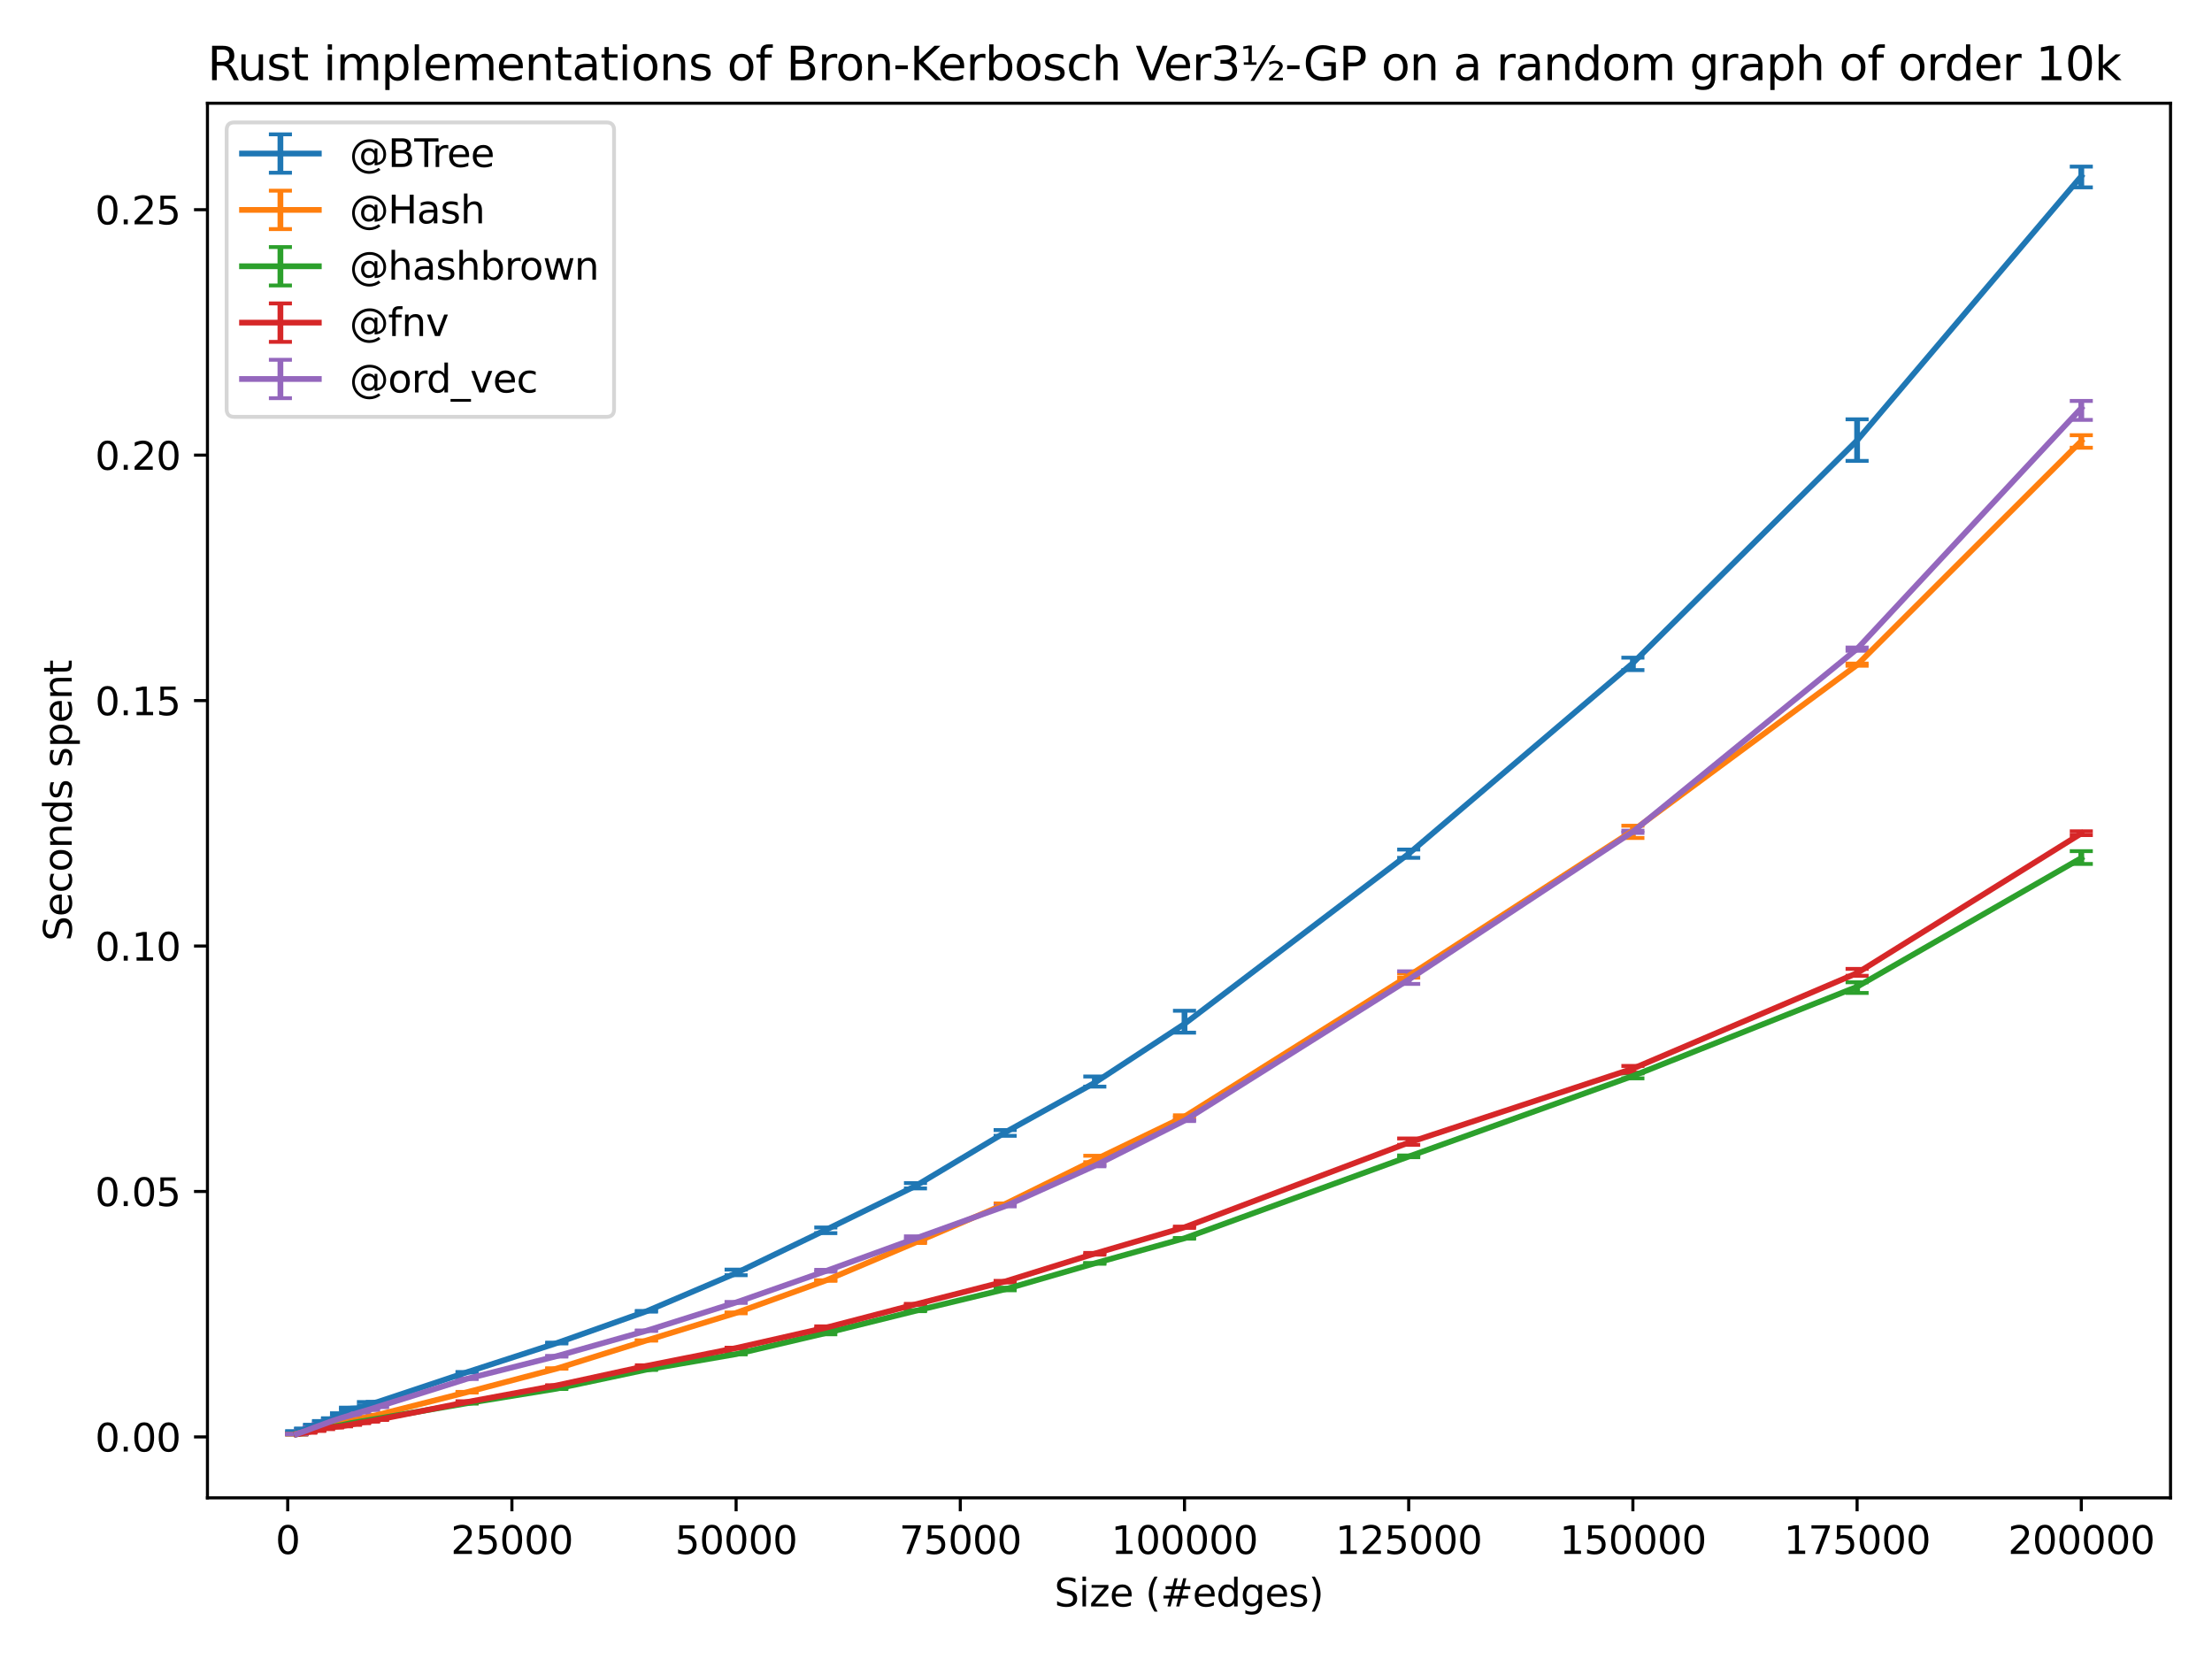 <?xml version="1.0" encoding="utf-8" standalone="no"?>
<!DOCTYPE svg PUBLIC "-//W3C//DTD SVG 1.1//EN"
  "http://www.w3.org/Graphics/SVG/1.1/DTD/svg11.dtd">
<svg xmlns:xlink="http://www.w3.org/1999/xlink" width="576pt" height="432pt" viewBox="0 0 576 432" xmlns="http://www.w3.org/2000/svg" version="1.1">
 <defs>
  <style type="text/css">*{stroke-linejoin: round; stroke-linecap: butt}</style>
 </defs>
 <g id="figure_1">
  <g id="patch_1">
   <path d="M 0 432 
L 576 432 
L 576 0 
L 0 0 
z
" style="fill: #ffffff"/>
  </g>
  <g id="axes_1">
   <g id="patch_2">
    <path d="M 54.02 390.04 
L 565.2 390.04 
L 565.2 26.88 
L 54.02 26.88 
z
" style="fill: #ffffff"/>
   </g>
   <g id="matplotlib.axis_1">
    <g id="xtick_1">
     <g id="line2d_1">
      <defs>
       <path id="mc74f61fcfc" d="M 0 0 
L 0 3.5 
" style="stroke: #000000; stroke-width: 0.8"/>
      </defs>
      <g>
       <use xlink:href="#mc74f61fcfc" x="74.92" y="390.04" style="stroke: #000000; stroke-width: 0.8"/>
      </g>
     </g>
     <g id="text_1">
      <!-- 0 -->
      <g transform="translate(71.739 404.638)scale(0.1 -0.1)">
       <defs>
        <path id="DejaVuSans-30" d="M 2034 4250 
Q 1547 4250 1301 3770 
Q 1056 3291 1056 2328 
Q 1056 1369 1301 889 
Q 1547 409 2034 409 
Q 2525 409 2770 889 
Q 3016 1369 3016 2328 
Q 3016 3291 2770 3770 
Q 2525 4250 2034 4250 
z
M 2034 4750 
Q 2819 4750 3233 4129 
Q 3647 3509 3647 2328 
Q 3647 1150 3233 529 
Q 2819 -91 2034 -91 
Q 1250 -91 836 529 
Q 422 1150 422 2328 
Q 422 3509 836 4129 
Q 1250 4750 2034 4750 
z
" transform="scale(0.016)"/>
       </defs>
       <use xlink:href="#DejaVuSans-30"/>
      </g>
     </g>
    </g>
    <g id="xtick_2">
     <g id="line2d_2">
      <g>
       <use xlink:href="#mc74f61fcfc" x="133.301" y="390.04" style="stroke: #000000; stroke-width: 0.8"/>
      </g>
     </g>
     <g id="text_2">
      <!-- 25000 -->
      <g transform="translate(117.395 404.638)scale(0.1 -0.1)">
       <defs>
        <path id="DejaVuSans-32" d="M 1228 531 
L 3431 531 
L 3431 0 
L 469 0 
L 469 531 
Q 828 903 1448 1529 
Q 2069 2156 2228 2338 
Q 2531 2678 2651 2914 
Q 2772 3150 2772 3378 
Q 2772 3750 2511 3984 
Q 2250 4219 1831 4219 
Q 1534 4219 1204 4116 
Q 875 4013 500 3803 
L 500 4441 
Q 881 4594 1212 4672 
Q 1544 4750 1819 4750 
Q 2544 4750 2975 4387 
Q 3406 4025 3406 3419 
Q 3406 3131 3298 2873 
Q 3191 2616 2906 2266 
Q 2828 2175 2409 1742 
Q 1991 1309 1228 531 
z
" transform="scale(0.016)"/>
        <path id="DejaVuSans-35" d="M 691 4666 
L 3169 4666 
L 3169 4134 
L 1269 4134 
L 1269 2991 
Q 1406 3038 1543 3061 
Q 1681 3084 1819 3084 
Q 2600 3084 3056 2656 
Q 3513 2228 3513 1497 
Q 3513 744 3044 326 
Q 2575 -91 1722 -91 
Q 1428 -91 1123 -41 
Q 819 9 494 109 
L 494 744 
Q 775 591 1075 516 
Q 1375 441 1709 441 
Q 2250 441 2565 725 
Q 2881 1009 2881 1497 
Q 2881 1984 2565 2268 
Q 2250 2553 1709 2553 
Q 1456 2553 1204 2497 
Q 953 2441 691 2322 
L 691 4666 
z
" transform="scale(0.016)"/>
       </defs>
       <use xlink:href="#DejaVuSans-32"/>
       <use xlink:href="#DejaVuSans-35" x="63.623"/>
       <use xlink:href="#DejaVuSans-30" x="127.246"/>
       <use xlink:href="#DejaVuSans-30" x="190.869"/>
       <use xlink:href="#DejaVuSans-30" x="254.492"/>
      </g>
     </g>
    </g>
    <g id="xtick_3">
     <g id="line2d_3">
      <g>
       <use xlink:href="#mc74f61fcfc" x="191.681" y="390.04" style="stroke: #000000; stroke-width: 0.8"/>
      </g>
     </g>
     <g id="text_3">
      <!-- 50000 -->
      <g transform="translate(175.775 404.638)scale(0.1 -0.1)">
       <use xlink:href="#DejaVuSans-35"/>
       <use xlink:href="#DejaVuSans-30" x="63.623"/>
       <use xlink:href="#DejaVuSans-30" x="127.246"/>
       <use xlink:href="#DejaVuSans-30" x="190.869"/>
       <use xlink:href="#DejaVuSans-30" x="254.492"/>
      </g>
     </g>
    </g>
    <g id="xtick_4">
     <g id="line2d_4">
      <g>
       <use xlink:href="#mc74f61fcfc" x="250.062" y="390.04" style="stroke: #000000; stroke-width: 0.8"/>
      </g>
     </g>
     <g id="text_4">
      <!-- 75000 -->
      <g transform="translate(234.156 404.638)scale(0.1 -0.1)">
       <defs>
        <path id="DejaVuSans-37" d="M 525 4666 
L 3525 4666 
L 3525 4397 
L 1831 0 
L 1172 0 
L 2766 4134 
L 525 4134 
L 525 4666 
z
" transform="scale(0.016)"/>
       </defs>
       <use xlink:href="#DejaVuSans-37"/>
       <use xlink:href="#DejaVuSans-35" x="63.623"/>
       <use xlink:href="#DejaVuSans-30" x="127.246"/>
       <use xlink:href="#DejaVuSans-30" x="190.869"/>
       <use xlink:href="#DejaVuSans-30" x="254.492"/>
      </g>
     </g>
    </g>
    <g id="xtick_5">
     <g id="line2d_5">
      <g>
       <use xlink:href="#mc74f61fcfc" x="308.442" y="390.04" style="stroke: #000000; stroke-width: 0.8"/>
      </g>
     </g>
     <g id="text_5">
      <!-- 100000 -->
      <g transform="translate(289.355 404.638)scale(0.1 -0.1)">
       <defs>
        <path id="DejaVuSans-31" d="M 794 531 
L 1825 531 
L 1825 4091 
L 703 3866 
L 703 4441 
L 1819 4666 
L 2450 4666 
L 2450 531 
L 3481 531 
L 3481 0 
L 794 0 
L 794 531 
z
" transform="scale(0.016)"/>
       </defs>
       <use xlink:href="#DejaVuSans-31"/>
       <use xlink:href="#DejaVuSans-30" x="63.623"/>
       <use xlink:href="#DejaVuSans-30" x="127.246"/>
       <use xlink:href="#DejaVuSans-30" x="190.869"/>
       <use xlink:href="#DejaVuSans-30" x="254.492"/>
       <use xlink:href="#DejaVuSans-30" x="318.115"/>
      </g>
     </g>
    </g>
    <g id="xtick_6">
     <g id="line2d_6">
      <g>
       <use xlink:href="#mc74f61fcfc" x="366.823" y="390.04" style="stroke: #000000; stroke-width: 0.8"/>
      </g>
     </g>
     <g id="text_6">
      <!-- 125000 -->
      <g transform="translate(347.735 404.638)scale(0.1 -0.1)">
       <use xlink:href="#DejaVuSans-31"/>
       <use xlink:href="#DejaVuSans-32" x="63.623"/>
       <use xlink:href="#DejaVuSans-35" x="127.246"/>
       <use xlink:href="#DejaVuSans-30" x="190.869"/>
       <use xlink:href="#DejaVuSans-30" x="254.492"/>
       <use xlink:href="#DejaVuSans-30" x="318.115"/>
      </g>
     </g>
    </g>
    <g id="xtick_7">
     <g id="line2d_7">
      <g>
       <use xlink:href="#mc74f61fcfc" x="425.203" y="390.04" style="stroke: #000000; stroke-width: 0.8"/>
      </g>
     </g>
     <g id="text_7">
      <!-- 150000 -->
      <g transform="translate(406.116 404.638)scale(0.1 -0.1)">
       <use xlink:href="#DejaVuSans-31"/>
       <use xlink:href="#DejaVuSans-35" x="63.623"/>
       <use xlink:href="#DejaVuSans-30" x="127.246"/>
       <use xlink:href="#DejaVuSans-30" x="190.869"/>
       <use xlink:href="#DejaVuSans-30" x="254.492"/>
       <use xlink:href="#DejaVuSans-30" x="318.115"/>
      </g>
     </g>
    </g>
    <g id="xtick_8">
     <g id="line2d_8">
      <g>
       <use xlink:href="#mc74f61fcfc" x="483.584" y="390.04" style="stroke: #000000; stroke-width: 0.8"/>
      </g>
     </g>
     <g id="text_8">
      <!-- 175000 -->
      <g transform="translate(464.497 404.638)scale(0.1 -0.1)">
       <use xlink:href="#DejaVuSans-31"/>
       <use xlink:href="#DejaVuSans-37" x="63.623"/>
       <use xlink:href="#DejaVuSans-35" x="127.246"/>
       <use xlink:href="#DejaVuSans-30" x="190.869"/>
       <use xlink:href="#DejaVuSans-30" x="254.492"/>
       <use xlink:href="#DejaVuSans-30" x="318.115"/>
      </g>
     </g>
    </g>
    <g id="xtick_9">
     <g id="line2d_9">
      <g>
       <use xlink:href="#mc74f61fcfc" x="541.965" y="390.04" style="stroke: #000000; stroke-width: 0.8"/>
      </g>
     </g>
     <g id="text_9">
      <!-- 200000 -->
      <g transform="translate(522.877 404.638)scale(0.1 -0.1)">
       <use xlink:href="#DejaVuSans-32"/>
       <use xlink:href="#DejaVuSans-30" x="63.623"/>
       <use xlink:href="#DejaVuSans-30" x="127.246"/>
       <use xlink:href="#DejaVuSans-30" x="190.869"/>
       <use xlink:href="#DejaVuSans-30" x="254.492"/>
       <use xlink:href="#DejaVuSans-30" x="318.115"/>
      </g>
     </g>
    </g>
    <g id="text_10">
     <!-- Size (#edges) -->
     <g transform="translate(274.559 418.317)scale(0.1 -0.1)">
      <defs>
       <path id="DejaVuSans-53" d="M 3425 4513 
L 3425 3897 
Q 3066 4069 2747 4153 
Q 2428 4238 2131 4238 
Q 1616 4238 1336 4038 
Q 1056 3838 1056 3469 
Q 1056 3159 1242 3001 
Q 1428 2844 1947 2747 
L 2328 2669 
Q 3034 2534 3370 2195 
Q 3706 1856 3706 1288 
Q 3706 609 3251 259 
Q 2797 -91 1919 -91 
Q 1588 -91 1214 -16 
Q 841 59 441 206 
L 441 856 
Q 825 641 1194 531 
Q 1563 422 1919 422 
Q 2459 422 2753 634 
Q 3047 847 3047 1241 
Q 3047 1584 2836 1778 
Q 2625 1972 2144 2069 
L 1759 2144 
Q 1053 2284 737 2584 
Q 422 2884 422 3419 
Q 422 4038 858 4394 
Q 1294 4750 2059 4750 
Q 2388 4750 2728 4690 
Q 3069 4631 3425 4513 
z
" transform="scale(0.016)"/>
       <path id="DejaVuSans-69" d="M 603 3500 
L 1178 3500 
L 1178 0 
L 603 0 
L 603 3500 
z
M 603 4863 
L 1178 4863 
L 1178 4134 
L 603 4134 
L 603 4863 
z
" transform="scale(0.016)"/>
       <path id="DejaVuSans-7a" d="M 353 3500 
L 3084 3500 
L 3084 2975 
L 922 459 
L 3084 459 
L 3084 0 
L 275 0 
L 275 525 
L 2438 3041 
L 353 3041 
L 353 3500 
z
" transform="scale(0.016)"/>
       <path id="DejaVuSans-65" d="M 3597 1894 
L 3597 1613 
L 953 1613 
Q 991 1019 1311 708 
Q 1631 397 2203 397 
Q 2534 397 2845 478 
Q 3156 559 3463 722 
L 3463 178 
Q 3153 47 2828 -22 
Q 2503 -91 2169 -91 
Q 1331 -91 842 396 
Q 353 884 353 1716 
Q 353 2575 817 3079 
Q 1281 3584 2069 3584 
Q 2775 3584 3186 3129 
Q 3597 2675 3597 1894 
z
M 3022 2063 
Q 3016 2534 2758 2815 
Q 2500 3097 2075 3097 
Q 1594 3097 1305 2825 
Q 1016 2553 972 2059 
L 3022 2063 
z
" transform="scale(0.016)"/>
       <path id="DejaVuSans-20" transform="scale(0.016)"/>
       <path id="DejaVuSans-28" d="M 1984 4856 
Q 1566 4138 1362 3434 
Q 1159 2731 1159 2009 
Q 1159 1288 1364 580 
Q 1569 -128 1984 -844 
L 1484 -844 
Q 1016 -109 783 600 
Q 550 1309 550 2009 
Q 550 2706 781 3412 
Q 1013 4119 1484 4856 
L 1984 4856 
z
" transform="scale(0.016)"/>
       <path id="DejaVuSans-23" d="M 3272 2816 
L 2363 2816 
L 2100 1772 
L 3016 1772 
L 3272 2816 
z
M 2803 4594 
L 2478 3297 
L 3391 3297 
L 3719 4594 
L 4219 4594 
L 3897 3297 
L 4872 3297 
L 4872 2816 
L 3775 2816 
L 3519 1772 
L 4513 1772 
L 4513 1294 
L 3397 1294 
L 3072 0 
L 2572 0 
L 2894 1294 
L 1978 1294 
L 1656 0 
L 1153 0 
L 1478 1294 
L 494 1294 
L 494 1772 
L 1594 1772 
L 1856 2816 
L 850 2816 
L 850 3297 
L 1978 3297 
L 2297 4594 
L 2803 4594 
z
" transform="scale(0.016)"/>
       <path id="DejaVuSans-64" d="M 2906 2969 
L 2906 4863 
L 3481 4863 
L 3481 0 
L 2906 0 
L 2906 525 
Q 2725 213 2448 61 
Q 2172 -91 1784 -91 
Q 1150 -91 751 415 
Q 353 922 353 1747 
Q 353 2572 751 3078 
Q 1150 3584 1784 3584 
Q 2172 3584 2448 3432 
Q 2725 3281 2906 2969 
z
M 947 1747 
Q 947 1113 1208 752 
Q 1469 391 1925 391 
Q 2381 391 2643 752 
Q 2906 1113 2906 1747 
Q 2906 2381 2643 2742 
Q 2381 3103 1925 3103 
Q 1469 3103 1208 2742 
Q 947 2381 947 1747 
z
" transform="scale(0.016)"/>
       <path id="DejaVuSans-67" d="M 2906 1791 
Q 2906 2416 2648 2759 
Q 2391 3103 1925 3103 
Q 1463 3103 1205 2759 
Q 947 2416 947 1791 
Q 947 1169 1205 825 
Q 1463 481 1925 481 
Q 2391 481 2648 825 
Q 2906 1169 2906 1791 
z
M 3481 434 
Q 3481 -459 3084 -895 
Q 2688 -1331 1869 -1331 
Q 1566 -1331 1297 -1286 
Q 1028 -1241 775 -1147 
L 775 -588 
Q 1028 -725 1275 -790 
Q 1522 -856 1778 -856 
Q 2344 -856 2625 -561 
Q 2906 -266 2906 331 
L 2906 616 
Q 2728 306 2450 153 
Q 2172 0 1784 0 
Q 1141 0 747 490 
Q 353 981 353 1791 
Q 353 2603 747 3093 
Q 1141 3584 1784 3584 
Q 2172 3584 2450 3431 
Q 2728 3278 2906 2969 
L 2906 3500 
L 3481 3500 
L 3481 434 
z
" transform="scale(0.016)"/>
       <path id="DejaVuSans-73" d="M 2834 3397 
L 2834 2853 
Q 2591 2978 2328 3040 
Q 2066 3103 1784 3103 
Q 1356 3103 1142 2972 
Q 928 2841 928 2578 
Q 928 2378 1081 2264 
Q 1234 2150 1697 2047 
L 1894 2003 
Q 2506 1872 2764 1633 
Q 3022 1394 3022 966 
Q 3022 478 2636 193 
Q 2250 -91 1575 -91 
Q 1294 -91 989 -36 
Q 684 19 347 128 
L 347 722 
Q 666 556 975 473 
Q 1284 391 1588 391 
Q 1994 391 2212 530 
Q 2431 669 2431 922 
Q 2431 1156 2273 1281 
Q 2116 1406 1581 1522 
L 1381 1569 
Q 847 1681 609 1914 
Q 372 2147 372 2553 
Q 372 3047 722 3315 
Q 1072 3584 1716 3584 
Q 2034 3584 2315 3537 
Q 2597 3491 2834 3397 
z
" transform="scale(0.016)"/>
       <path id="DejaVuSans-29" d="M 513 4856 
L 1013 4856 
Q 1481 4119 1714 3412 
Q 1947 2706 1947 2009 
Q 1947 1309 1714 600 
Q 1481 -109 1013 -844 
L 513 -844 
Q 928 -128 1133 580 
Q 1338 1288 1338 2009 
Q 1338 2731 1133 3434 
Q 928 4138 513 4856 
z
" transform="scale(0.016)"/>
      </defs>
      <use xlink:href="#DejaVuSans-53"/>
      <use xlink:href="#DejaVuSans-69" x="63.477"/>
      <use xlink:href="#DejaVuSans-7a" x="91.26"/>
      <use xlink:href="#DejaVuSans-65" x="143.75"/>
      <use xlink:href="#DejaVuSans-20" x="205.273"/>
      <use xlink:href="#DejaVuSans-28" x="237.061"/>
      <use xlink:href="#DejaVuSans-23" x="276.074"/>
      <use xlink:href="#DejaVuSans-65" x="359.863"/>
      <use xlink:href="#DejaVuSans-64" x="421.387"/>
      <use xlink:href="#DejaVuSans-67" x="484.863"/>
      <use xlink:href="#DejaVuSans-65" x="548.34"/>
      <use xlink:href="#DejaVuSans-73" x="609.863"/>
      <use xlink:href="#DejaVuSans-29" x="661.963"/>
     </g>
    </g>
   </g>
   <g id="matplotlib.axis_2">
    <g id="ytick_1">
     <g id="line2d_10">
      <defs>
       <path id="m7eb1c47a8f" d="M 0 0 
L -3.5 0 
" style="stroke: #000000; stroke-width: 0.8"/>
      </defs>
      <g>
       <use xlink:href="#m7eb1c47a8f" x="54.02" y="374.17" style="stroke: #000000; stroke-width: 0.8"/>
      </g>
     </g>
     <g id="text_11">
      <!-- 0.00 -->
      <g transform="translate(24.754 377.969)scale(0.1 -0.1)">
       <defs>
        <path id="DejaVuSans-2e" d="M 684 794 
L 1344 794 
L 1344 0 
L 684 0 
L 684 794 
z
" transform="scale(0.016)"/>
       </defs>
       <use xlink:href="#DejaVuSans-30"/>
       <use xlink:href="#DejaVuSans-2e" x="63.623"/>
       <use xlink:href="#DejaVuSans-30" x="95.41"/>
       <use xlink:href="#DejaVuSans-30" x="159.033"/>
      </g>
     </g>
    </g>
    <g id="ytick_2">
     <g id="line2d_11">
      <g>
       <use xlink:href="#m7eb1c47a8f" x="54.02" y="310.258" style="stroke: #000000; stroke-width: 0.8"/>
      </g>
     </g>
     <g id="text_12">
      <!-- 0.05 -->
      <g transform="translate(24.754 314.057)scale(0.1 -0.1)">
       <use xlink:href="#DejaVuSans-30"/>
       <use xlink:href="#DejaVuSans-2e" x="63.623"/>
       <use xlink:href="#DejaVuSans-30" x="95.41"/>
       <use xlink:href="#DejaVuSans-35" x="159.033"/>
      </g>
     </g>
    </g>
    <g id="ytick_3">
     <g id="line2d_12">
      <g>
       <use xlink:href="#m7eb1c47a8f" x="54.02" y="246.347" style="stroke: #000000; stroke-width: 0.8"/>
      </g>
     </g>
     <g id="text_13">
      <!-- 0.10 -->
      <g transform="translate(24.754 250.146)scale(0.1 -0.1)">
       <use xlink:href="#DejaVuSans-30"/>
       <use xlink:href="#DejaVuSans-2e" x="63.623"/>
       <use xlink:href="#DejaVuSans-31" x="95.41"/>
       <use xlink:href="#DejaVuSans-30" x="159.033"/>
      </g>
     </g>
    </g>
    <g id="ytick_4">
     <g id="line2d_13">
      <g>
       <use xlink:href="#m7eb1c47a8f" x="54.02" y="182.435" style="stroke: #000000; stroke-width: 0.8"/>
      </g>
     </g>
     <g id="text_14">
      <!-- 0.15 -->
      <g transform="translate(24.754 186.234)scale(0.1 -0.1)">
       <use xlink:href="#DejaVuSans-30"/>
       <use xlink:href="#DejaVuSans-2e" x="63.623"/>
       <use xlink:href="#DejaVuSans-31" x="95.41"/>
       <use xlink:href="#DejaVuSans-35" x="159.033"/>
      </g>
     </g>
    </g>
    <g id="ytick_5">
     <g id="line2d_14">
      <g>
       <use xlink:href="#m7eb1c47a8f" x="54.02" y="118.524" style="stroke: #000000; stroke-width: 0.8"/>
      </g>
     </g>
     <g id="text_15">
      <!-- 0.20 -->
      <g transform="translate(24.754 122.323)scale(0.1 -0.1)">
       <use xlink:href="#DejaVuSans-30"/>
       <use xlink:href="#DejaVuSans-2e" x="63.623"/>
       <use xlink:href="#DejaVuSans-32" x="95.41"/>
       <use xlink:href="#DejaVuSans-30" x="159.033"/>
      </g>
     </g>
    </g>
    <g id="ytick_6">
     <g id="line2d_15">
      <g>
       <use xlink:href="#m7eb1c47a8f" x="54.02" y="54.612" style="stroke: #000000; stroke-width: 0.8"/>
      </g>
     </g>
     <g id="text_16">
      <!-- 0.25 -->
      <g transform="translate(24.754 58.411)scale(0.1 -0.1)">
       <use xlink:href="#DejaVuSans-30"/>
       <use xlink:href="#DejaVuSans-2e" x="63.623"/>
       <use xlink:href="#DejaVuSans-32" x="95.41"/>
       <use xlink:href="#DejaVuSans-35" x="159.033"/>
      </g>
     </g>
    </g>
    <g id="text_17">
     <!-- Seconds spent -->
     <g transform="translate(18.675 245.04)rotate(-90)scale(0.1 -0.1)">
      <defs>
       <path id="DejaVuSans-63" d="M 3122 3366 
L 3122 2828 
Q 2878 2963 2633 3030 
Q 2388 3097 2138 3097 
Q 1578 3097 1268 2742 
Q 959 2388 959 1747 
Q 959 1106 1268 751 
Q 1578 397 2138 397 
Q 2388 397 2633 464 
Q 2878 531 3122 666 
L 3122 134 
Q 2881 22 2623 -34 
Q 2366 -91 2075 -91 
Q 1284 -91 818 406 
Q 353 903 353 1747 
Q 353 2603 823 3093 
Q 1294 3584 2113 3584 
Q 2378 3584 2631 3529 
Q 2884 3475 3122 3366 
z
" transform="scale(0.016)"/>
       <path id="DejaVuSans-6f" d="M 1959 3097 
Q 1497 3097 1228 2736 
Q 959 2375 959 1747 
Q 959 1119 1226 758 
Q 1494 397 1959 397 
Q 2419 397 2687 759 
Q 2956 1122 2956 1747 
Q 2956 2369 2687 2733 
Q 2419 3097 1959 3097 
z
M 1959 3584 
Q 2709 3584 3137 3096 
Q 3566 2609 3566 1747 
Q 3566 888 3137 398 
Q 2709 -91 1959 -91 
Q 1206 -91 779 398 
Q 353 888 353 1747 
Q 353 2609 779 3096 
Q 1206 3584 1959 3584 
z
" transform="scale(0.016)"/>
       <path id="DejaVuSans-6e" d="M 3513 2113 
L 3513 0 
L 2938 0 
L 2938 2094 
Q 2938 2591 2744 2837 
Q 2550 3084 2163 3084 
Q 1697 3084 1428 2787 
Q 1159 2491 1159 1978 
L 1159 0 
L 581 0 
L 581 3500 
L 1159 3500 
L 1159 2956 
Q 1366 3272 1645 3428 
Q 1925 3584 2291 3584 
Q 2894 3584 3203 3211 
Q 3513 2838 3513 2113 
z
" transform="scale(0.016)"/>
       <path id="DejaVuSans-70" d="M 1159 525 
L 1159 -1331 
L 581 -1331 
L 581 3500 
L 1159 3500 
L 1159 2969 
Q 1341 3281 1617 3432 
Q 1894 3584 2278 3584 
Q 2916 3584 3314 3078 
Q 3713 2572 3713 1747 
Q 3713 922 3314 415 
Q 2916 -91 2278 -91 
Q 1894 -91 1617 61 
Q 1341 213 1159 525 
z
M 3116 1747 
Q 3116 2381 2855 2742 
Q 2594 3103 2138 3103 
Q 1681 3103 1420 2742 
Q 1159 2381 1159 1747 
Q 1159 1113 1420 752 
Q 1681 391 2138 391 
Q 2594 391 2855 752 
Q 3116 1113 3116 1747 
z
" transform="scale(0.016)"/>
       <path id="DejaVuSans-74" d="M 1172 4494 
L 1172 3500 
L 2356 3500 
L 2356 3053 
L 1172 3053 
L 1172 1153 
Q 1172 725 1289 603 
Q 1406 481 1766 481 
L 2356 481 
L 2356 0 
L 1766 0 
Q 1100 0 847 248 
Q 594 497 594 1153 
L 594 3053 
L 172 3053 
L 172 3500 
L 594 3500 
L 594 4494 
L 1172 4494 
z
" transform="scale(0.016)"/>
      </defs>
      <use xlink:href="#DejaVuSans-53"/>
      <use xlink:href="#DejaVuSans-65" x="63.477"/>
      <use xlink:href="#DejaVuSans-63" x="125"/>
      <use xlink:href="#DejaVuSans-6f" x="179.98"/>
      <use xlink:href="#DejaVuSans-6e" x="241.162"/>
      <use xlink:href="#DejaVuSans-64" x="304.541"/>
      <use xlink:href="#DejaVuSans-73" x="368.018"/>
      <use xlink:href="#DejaVuSans-20" x="420.117"/>
      <use xlink:href="#DejaVuSans-73" x="451.904"/>
      <use xlink:href="#DejaVuSans-70" x="504.004"/>
      <use xlink:href="#DejaVuSans-65" x="567.48"/>
      <use xlink:href="#DejaVuSans-6e" x="629.004"/>
      <use xlink:href="#DejaVuSans-74" x="692.383"/>
     </g>
    </g>
   </g>
   <g id="LineCollection_1">
    <path d="M 77.255 372.954 
L 77.255 372.651 
" clip-path="url(#pa6ebc073c4)" style="fill: none; stroke: #1f77b4; stroke-width: 1.5"/>
    <path d="M 79.591 372.084 
L 79.591 371.998 
" clip-path="url(#pa6ebc073c4)" style="fill: none; stroke: #1f77b4; stroke-width: 1.5"/>
    <path d="M 81.926 371.089 
L 81.926 371.009 
" clip-path="url(#pa6ebc073c4)" style="fill: none; stroke: #1f77b4; stroke-width: 1.5"/>
    <path d="M 84.261 370.162 
L 84.261 370.039 
" clip-path="url(#pa6ebc073c4)" style="fill: none; stroke: #1f77b4; stroke-width: 1.5"/>
    <path d="M 86.596 369.472 
L 86.596 369.305 
" clip-path="url(#pa6ebc073c4)" style="fill: none; stroke: #1f77b4; stroke-width: 1.5"/>
    <path d="M 88.932 368.365 
L 88.932 368.011 
" clip-path="url(#pa6ebc073c4)" style="fill: none; stroke: #1f77b4; stroke-width: 1.5"/>
    <path d="M 91.267 366.994 
L 91.267 366.551 
" clip-path="url(#pa6ebc073c4)" style="fill: none; stroke: #1f77b4; stroke-width: 1.5"/>
    <path d="M 93.602 366.77 
L 93.602 366.592 
" clip-path="url(#pa6ebc073c4)" style="fill: none; stroke: #1f77b4; stroke-width: 1.5"/>
    <path d="M 95.937 366.037 
L 95.937 365.09 
" clip-path="url(#pa6ebc073c4)" style="fill: none; stroke: #1f77b4; stroke-width: 1.5"/>
    <path d="M 98.272 365.127 
L 98.272 365.078 
" clip-path="url(#pa6ebc073c4)" style="fill: none; stroke: #1f77b4; stroke-width: 1.5"/>
    <path d="M 121.625 357.395 
L 121.625 357.265 
" clip-path="url(#pa6ebc073c4)" style="fill: none; stroke: #1f77b4; stroke-width: 1.5"/>
    <path d="M 144.977 349.837 
L 144.977 349.618 
" clip-path="url(#pa6ebc073c4)" style="fill: none; stroke: #1f77b4; stroke-width: 1.5"/>
    <path d="M 168.329 341.55 
L 168.329 341.368 
" clip-path="url(#pa6ebc073c4)" style="fill: none; stroke: #1f77b4; stroke-width: 1.5"/>
    <path d="M 191.681 332.058 
L 191.681 330.605 
" clip-path="url(#pa6ebc073c4)" style="fill: none; stroke: #1f77b4; stroke-width: 1.5"/>
    <path d="M 215.034 321.107 
L 215.034 319.64 
" clip-path="url(#pa6ebc073c4)" style="fill: none; stroke: #1f77b4; stroke-width: 1.5"/>
    <path d="M 238.386 309.466 
L 238.386 308.072 
" clip-path="url(#pa6ebc073c4)" style="fill: none; stroke: #1f77b4; stroke-width: 1.5"/>
    <path d="M 261.738 295.763 
L 261.738 294.266 
" clip-path="url(#pa6ebc073c4)" style="fill: none; stroke: #1f77b4; stroke-width: 1.5"/>
    <path d="M 285.09 282.956 
L 285.09 280.319 
" clip-path="url(#pa6ebc073c4)" style="fill: none; stroke: #1f77b4; stroke-width: 1.5"/>
    <path d="M 308.442 268.895 
L 308.442 263.206 
" clip-path="url(#pa6ebc073c4)" style="fill: none; stroke: #1f77b4; stroke-width: 1.5"/>
    <path d="M 366.823 223.367 
L 366.823 221.219 
" clip-path="url(#pa6ebc073c4)" style="fill: none; stroke: #1f77b4; stroke-width: 1.5"/>
    <path d="M 425.203 174.489 
L 425.203 171.256 
" clip-path="url(#pa6ebc073c4)" style="fill: none; stroke: #1f77b4; stroke-width: 1.5"/>
    <path d="M 483.584 120.021 
L 483.584 109.186 
" clip-path="url(#pa6ebc073c4)" style="fill: none; stroke: #1f77b4; stroke-width: 1.5"/>
    <path d="M 541.965 48.791 
L 541.965 43.387 
" clip-path="url(#pa6ebc073c4)" style="fill: none; stroke: #1f77b4; stroke-width: 1.5"/>
   </g>
   <g id="line2d_16">
    <defs>
     <path id="md8547b9e7e" d="M 3 0 
L -3 -0 
" style="stroke: #1f77b4"/>
    </defs>
    <g clip-path="url(#pa6ebc073c4)">
     <use xlink:href="#md8547b9e7e" x="77.255" y="372.954" style="fill: #1f77b4; stroke: #1f77b4"/>
     <use xlink:href="#md8547b9e7e" x="79.591" y="372.084" style="fill: #1f77b4; stroke: #1f77b4"/>
     <use xlink:href="#md8547b9e7e" x="81.926" y="371.089" style="fill: #1f77b4; stroke: #1f77b4"/>
     <use xlink:href="#md8547b9e7e" x="84.261" y="370.162" style="fill: #1f77b4; stroke: #1f77b4"/>
     <use xlink:href="#md8547b9e7e" x="86.596" y="369.472" style="fill: #1f77b4; stroke: #1f77b4"/>
     <use xlink:href="#md8547b9e7e" x="88.932" y="368.365" style="fill: #1f77b4; stroke: #1f77b4"/>
     <use xlink:href="#md8547b9e7e" x="91.267" y="366.994" style="fill: #1f77b4; stroke: #1f77b4"/>
     <use xlink:href="#md8547b9e7e" x="93.602" y="366.77" style="fill: #1f77b4; stroke: #1f77b4"/>
     <use xlink:href="#md8547b9e7e" x="95.937" y="366.037" style="fill: #1f77b4; stroke: #1f77b4"/>
     <use xlink:href="#md8547b9e7e" x="98.272" y="365.127" style="fill: #1f77b4; stroke: #1f77b4"/>
     <use xlink:href="#md8547b9e7e" x="121.625" y="357.395" style="fill: #1f77b4; stroke: #1f77b4"/>
     <use xlink:href="#md8547b9e7e" x="144.977" y="349.837" style="fill: #1f77b4; stroke: #1f77b4"/>
     <use xlink:href="#md8547b9e7e" x="168.329" y="341.55" style="fill: #1f77b4; stroke: #1f77b4"/>
     <use xlink:href="#md8547b9e7e" x="191.681" y="332.058" style="fill: #1f77b4; stroke: #1f77b4"/>
     <use xlink:href="#md8547b9e7e" x="215.034" y="321.107" style="fill: #1f77b4; stroke: #1f77b4"/>
     <use xlink:href="#md8547b9e7e" x="238.386" y="309.466" style="fill: #1f77b4; stroke: #1f77b4"/>
     <use xlink:href="#md8547b9e7e" x="261.738" y="295.763" style="fill: #1f77b4; stroke: #1f77b4"/>
     <use xlink:href="#md8547b9e7e" x="285.09" y="282.956" style="fill: #1f77b4; stroke: #1f77b4"/>
     <use xlink:href="#md8547b9e7e" x="308.442" y="268.895" style="fill: #1f77b4; stroke: #1f77b4"/>
     <use xlink:href="#md8547b9e7e" x="366.823" y="223.367" style="fill: #1f77b4; stroke: #1f77b4"/>
     <use xlink:href="#md8547b9e7e" x="425.203" y="174.489" style="fill: #1f77b4; stroke: #1f77b4"/>
     <use xlink:href="#md8547b9e7e" x="483.584" y="120.021" style="fill: #1f77b4; stroke: #1f77b4"/>
     <use xlink:href="#md8547b9e7e" x="541.965" y="48.791" style="fill: #1f77b4; stroke: #1f77b4"/>
    </g>
   </g>
   <g id="line2d_17">
    <g clip-path="url(#pa6ebc073c4)">
     <use xlink:href="#md8547b9e7e" x="77.255" y="372.651" style="fill: #1f77b4; stroke: #1f77b4"/>
     <use xlink:href="#md8547b9e7e" x="79.591" y="371.998" style="fill: #1f77b4; stroke: #1f77b4"/>
     <use xlink:href="#md8547b9e7e" x="81.926" y="371.009" style="fill: #1f77b4; stroke: #1f77b4"/>
     <use xlink:href="#md8547b9e7e" x="84.261" y="370.039" style="fill: #1f77b4; stroke: #1f77b4"/>
     <use xlink:href="#md8547b9e7e" x="86.596" y="369.305" style="fill: #1f77b4; stroke: #1f77b4"/>
     <use xlink:href="#md8547b9e7e" x="88.932" y="368.011" style="fill: #1f77b4; stroke: #1f77b4"/>
     <use xlink:href="#md8547b9e7e" x="91.267" y="366.551" style="fill: #1f77b4; stroke: #1f77b4"/>
     <use xlink:href="#md8547b9e7e" x="93.602" y="366.592" style="fill: #1f77b4; stroke: #1f77b4"/>
     <use xlink:href="#md8547b9e7e" x="95.937" y="365.09" style="fill: #1f77b4; stroke: #1f77b4"/>
     <use xlink:href="#md8547b9e7e" x="98.272" y="365.078" style="fill: #1f77b4; stroke: #1f77b4"/>
     <use xlink:href="#md8547b9e7e" x="121.625" y="357.265" style="fill: #1f77b4; stroke: #1f77b4"/>
     <use xlink:href="#md8547b9e7e" x="144.977" y="349.618" style="fill: #1f77b4; stroke: #1f77b4"/>
     <use xlink:href="#md8547b9e7e" x="168.329" y="341.368" style="fill: #1f77b4; stroke: #1f77b4"/>
     <use xlink:href="#md8547b9e7e" x="191.681" y="330.605" style="fill: #1f77b4; stroke: #1f77b4"/>
     <use xlink:href="#md8547b9e7e" x="215.034" y="319.64" style="fill: #1f77b4; stroke: #1f77b4"/>
     <use xlink:href="#md8547b9e7e" x="238.386" y="308.072" style="fill: #1f77b4; stroke: #1f77b4"/>
     <use xlink:href="#md8547b9e7e" x="261.738" y="294.266" style="fill: #1f77b4; stroke: #1f77b4"/>
     <use xlink:href="#md8547b9e7e" x="285.09" y="280.319" style="fill: #1f77b4; stroke: #1f77b4"/>
     <use xlink:href="#md8547b9e7e" x="308.442" y="263.206" style="fill: #1f77b4; stroke: #1f77b4"/>
     <use xlink:href="#md8547b9e7e" x="366.823" y="221.219" style="fill: #1f77b4; stroke: #1f77b4"/>
     <use xlink:href="#md8547b9e7e" x="425.203" y="171.256" style="fill: #1f77b4; stroke: #1f77b4"/>
     <use xlink:href="#md8547b9e7e" x="483.584" y="109.186" style="fill: #1f77b4; stroke: #1f77b4"/>
     <use xlink:href="#md8547b9e7e" x="541.965" y="43.387" style="fill: #1f77b4; stroke: #1f77b4"/>
    </g>
   </g>
   <g id="LineCollection_2">
    <path d="M 77.255 373.373 
L 77.255 373.318 
" clip-path="url(#pa6ebc073c4)" style="fill: none; stroke: #ff7f0e; stroke-width: 1.5"/>
    <path d="M 79.591 372.846 
L 79.591 372.76 
" clip-path="url(#pa6ebc073c4)" style="fill: none; stroke: #ff7f0e; stroke-width: 1.5"/>
    <path d="M 81.926 372.237 
L 81.926 372.176 
" clip-path="url(#pa6ebc073c4)" style="fill: none; stroke: #ff7f0e; stroke-width: 1.5"/>
    <path d="M 84.261 371.664 
L 84.261 371.583 
" clip-path="url(#pa6ebc073c4)" style="fill: none; stroke: #ff7f0e; stroke-width: 1.5"/>
    <path d="M 86.596 371.186 
L 86.596 371.098 
" clip-path="url(#pa6ebc073c4)" style="fill: none; stroke: #ff7f0e; stroke-width: 1.5"/>
    <path d="M 88.932 370.664 
L 88.932 370.492 
" clip-path="url(#pa6ebc073c4)" style="fill: none; stroke: #ff7f0e; stroke-width: 1.5"/>
    <path d="M 91.267 370.12 
L 91.267 370.076 
" clip-path="url(#pa6ebc073c4)" style="fill: none; stroke: #ff7f0e; stroke-width: 1.5"/>
    <path d="M 93.602 369.615 
L 93.602 369.553 
" clip-path="url(#pa6ebc073c4)" style="fill: none; stroke: #ff7f0e; stroke-width: 1.5"/>
    <path d="M 95.937 369.024 
L 95.937 368.968 
" clip-path="url(#pa6ebc073c4)" style="fill: none; stroke: #ff7f0e; stroke-width: 1.5"/>
    <path d="M 98.272 368.483 
L 98.272 368.396 
" clip-path="url(#pa6ebc073c4)" style="fill: none; stroke: #ff7f0e; stroke-width: 1.5"/>
    <path d="M 121.625 362.606 
L 121.625 362.44 
" clip-path="url(#pa6ebc073c4)" style="fill: none; stroke: #ff7f0e; stroke-width: 1.5"/>
    <path d="M 144.977 356.411 
L 144.977 356.318 
" clip-path="url(#pa6ebc073c4)" style="fill: none; stroke: #ff7f0e; stroke-width: 1.5"/>
    <path d="M 168.329 349.06 
L 168.329 349.057 
" clip-path="url(#pa6ebc073c4)" style="fill: none; stroke: #ff7f0e; stroke-width: 1.5"/>
    <path d="M 191.681 341.987 
L 191.681 341.769 
" clip-path="url(#pa6ebc073c4)" style="fill: none; stroke: #ff7f0e; stroke-width: 1.5"/>
    <path d="M 215.034 333.524 
L 215.034 333.382 
" clip-path="url(#pa6ebc073c4)" style="fill: none; stroke: #ff7f0e; stroke-width: 1.5"/>
    <path d="M 238.386 323.677 
L 238.386 323.327 
" clip-path="url(#pa6ebc073c4)" style="fill: none; stroke: #ff7f0e; stroke-width: 1.5"/>
    <path d="M 261.738 313.667 
L 261.738 313.362 
" clip-path="url(#pa6ebc073c4)" style="fill: none; stroke: #ff7f0e; stroke-width: 1.5"/>
    <path d="M 285.09 302.624 
L 285.09 300.952 
" clip-path="url(#pa6ebc073c4)" style="fill: none; stroke: #ff7f0e; stroke-width: 1.5"/>
    <path d="M 308.442 290.988 
L 308.442 290.423 
" clip-path="url(#pa6ebc073c4)" style="fill: none; stroke: #ff7f0e; stroke-width: 1.5"/>
    <path d="M 366.823 254.573 
L 366.823 253.474 
" clip-path="url(#pa6ebc073c4)" style="fill: none; stroke: #ff7f0e; stroke-width: 1.5"/>
    <path d="M 425.203 218.209 
L 425.203 215.018 
" clip-path="url(#pa6ebc073c4)" style="fill: none; stroke: #ff7f0e; stroke-width: 1.5"/>
    <path d="M 483.584 173.363 
L 483.584 172.794 
" clip-path="url(#pa6ebc073c4)" style="fill: none; stroke: #ff7f0e; stroke-width: 1.5"/>
    <path d="M 541.965 116.587 
L 541.965 113.326 
" clip-path="url(#pa6ebc073c4)" style="fill: none; stroke: #ff7f0e; stroke-width: 1.5"/>
   </g>
   <g id="line2d_18">
    <defs>
     <path id="m7f04267d81" d="M 3 0 
L -3 -0 
" style="stroke: #ff7f0e"/>
    </defs>
    <g clip-path="url(#pa6ebc073c4)">
     <use xlink:href="#m7f04267d81" x="77.255" y="373.373" style="fill: #ff7f0e; stroke: #ff7f0e"/>
     <use xlink:href="#m7f04267d81" x="79.591" y="372.846" style="fill: #ff7f0e; stroke: #ff7f0e"/>
     <use xlink:href="#m7f04267d81" x="81.926" y="372.237" style="fill: #ff7f0e; stroke: #ff7f0e"/>
     <use xlink:href="#m7f04267d81" x="84.261" y="371.664" style="fill: #ff7f0e; stroke: #ff7f0e"/>
     <use xlink:href="#m7f04267d81" x="86.596" y="371.186" style="fill: #ff7f0e; stroke: #ff7f0e"/>
     <use xlink:href="#m7f04267d81" x="88.932" y="370.664" style="fill: #ff7f0e; stroke: #ff7f0e"/>
     <use xlink:href="#m7f04267d81" x="91.267" y="370.12" style="fill: #ff7f0e; stroke: #ff7f0e"/>
     <use xlink:href="#m7f04267d81" x="93.602" y="369.615" style="fill: #ff7f0e; stroke: #ff7f0e"/>
     <use xlink:href="#m7f04267d81" x="95.937" y="369.024" style="fill: #ff7f0e; stroke: #ff7f0e"/>
     <use xlink:href="#m7f04267d81" x="98.272" y="368.483" style="fill: #ff7f0e; stroke: #ff7f0e"/>
     <use xlink:href="#m7f04267d81" x="121.625" y="362.606" style="fill: #ff7f0e; stroke: #ff7f0e"/>
     <use xlink:href="#m7f04267d81" x="144.977" y="356.411" style="fill: #ff7f0e; stroke: #ff7f0e"/>
     <use xlink:href="#m7f04267d81" x="168.329" y="349.06" style="fill: #ff7f0e; stroke: #ff7f0e"/>
     <use xlink:href="#m7f04267d81" x="191.681" y="341.987" style="fill: #ff7f0e; stroke: #ff7f0e"/>
     <use xlink:href="#m7f04267d81" x="215.034" y="333.524" style="fill: #ff7f0e; stroke: #ff7f0e"/>
     <use xlink:href="#m7f04267d81" x="238.386" y="323.677" style="fill: #ff7f0e; stroke: #ff7f0e"/>
     <use xlink:href="#m7f04267d81" x="261.738" y="313.667" style="fill: #ff7f0e; stroke: #ff7f0e"/>
     <use xlink:href="#m7f04267d81" x="285.09" y="302.624" style="fill: #ff7f0e; stroke: #ff7f0e"/>
     <use xlink:href="#m7f04267d81" x="308.442" y="290.988" style="fill: #ff7f0e; stroke: #ff7f0e"/>
     <use xlink:href="#m7f04267d81" x="366.823" y="254.573" style="fill: #ff7f0e; stroke: #ff7f0e"/>
     <use xlink:href="#m7f04267d81" x="425.203" y="218.209" style="fill: #ff7f0e; stroke: #ff7f0e"/>
     <use xlink:href="#m7f04267d81" x="483.584" y="173.363" style="fill: #ff7f0e; stroke: #ff7f0e"/>
     <use xlink:href="#m7f04267d81" x="541.965" y="116.587" style="fill: #ff7f0e; stroke: #ff7f0e"/>
    </g>
   </g>
   <g id="line2d_19">
    <g clip-path="url(#pa6ebc073c4)">
     <use xlink:href="#m7f04267d81" x="77.255" y="373.318" style="fill: #ff7f0e; stroke: #ff7f0e"/>
     <use xlink:href="#m7f04267d81" x="79.591" y="372.76" style="fill: #ff7f0e; stroke: #ff7f0e"/>
     <use xlink:href="#m7f04267d81" x="81.926" y="372.176" style="fill: #ff7f0e; stroke: #ff7f0e"/>
     <use xlink:href="#m7f04267d81" x="84.261" y="371.583" style="fill: #ff7f0e; stroke: #ff7f0e"/>
     <use xlink:href="#m7f04267d81" x="86.596" y="371.098" style="fill: #ff7f0e; stroke: #ff7f0e"/>
     <use xlink:href="#m7f04267d81" x="88.932" y="370.492" style="fill: #ff7f0e; stroke: #ff7f0e"/>
     <use xlink:href="#m7f04267d81" x="91.267" y="370.076" style="fill: #ff7f0e; stroke: #ff7f0e"/>
     <use xlink:href="#m7f04267d81" x="93.602" y="369.553" style="fill: #ff7f0e; stroke: #ff7f0e"/>
     <use xlink:href="#m7f04267d81" x="95.937" y="368.968" style="fill: #ff7f0e; stroke: #ff7f0e"/>
     <use xlink:href="#m7f04267d81" x="98.272" y="368.396" style="fill: #ff7f0e; stroke: #ff7f0e"/>
     <use xlink:href="#m7f04267d81" x="121.625" y="362.44" style="fill: #ff7f0e; stroke: #ff7f0e"/>
     <use xlink:href="#m7f04267d81" x="144.977" y="356.318" style="fill: #ff7f0e; stroke: #ff7f0e"/>
     <use xlink:href="#m7f04267d81" x="168.329" y="349.057" style="fill: #ff7f0e; stroke: #ff7f0e"/>
     <use xlink:href="#m7f04267d81" x="191.681" y="341.769" style="fill: #ff7f0e; stroke: #ff7f0e"/>
     <use xlink:href="#m7f04267d81" x="215.034" y="333.382" style="fill: #ff7f0e; stroke: #ff7f0e"/>
     <use xlink:href="#m7f04267d81" x="238.386" y="323.327" style="fill: #ff7f0e; stroke: #ff7f0e"/>
     <use xlink:href="#m7f04267d81" x="261.738" y="313.362" style="fill: #ff7f0e; stroke: #ff7f0e"/>
     <use xlink:href="#m7f04267d81" x="285.09" y="300.952" style="fill: #ff7f0e; stroke: #ff7f0e"/>
     <use xlink:href="#m7f04267d81" x="308.442" y="290.423" style="fill: #ff7f0e; stroke: #ff7f0e"/>
     <use xlink:href="#m7f04267d81" x="366.823" y="253.474" style="fill: #ff7f0e; stroke: #ff7f0e"/>
     <use xlink:href="#m7f04267d81" x="425.203" y="215.018" style="fill: #ff7f0e; stroke: #ff7f0e"/>
     <use xlink:href="#m7f04267d81" x="483.584" y="172.794" style="fill: #ff7f0e; stroke: #ff7f0e"/>
     <use xlink:href="#m7f04267d81" x="541.965" y="113.326" style="fill: #ff7f0e; stroke: #ff7f0e"/>
    </g>
   </g>
   <g id="LineCollection_3">
    <path d="M 77.255 373.533 
L 77.255 373.401 
" clip-path="url(#pa6ebc073c4)" style="fill: none; stroke: #2ca02c; stroke-width: 1.5"/>
    <path d="M 79.591 372.911 
L 79.591 372.88 
" clip-path="url(#pa6ebc073c4)" style="fill: none; stroke: #2ca02c; stroke-width: 1.5"/>
    <path d="M 81.926 372.44 
L 81.926 372.291 
" clip-path="url(#pa6ebc073c4)" style="fill: none; stroke: #2ca02c; stroke-width: 1.5"/>
    <path d="M 84.261 371.849 
L 84.261 371.721 
" clip-path="url(#pa6ebc073c4)" style="fill: none; stroke: #2ca02c; stroke-width: 1.5"/>
    <path d="M 86.596 371.573 
L 86.596 371.432 
" clip-path="url(#pa6ebc073c4)" style="fill: none; stroke: #2ca02c; stroke-width: 1.5"/>
    <path d="M 88.932 371.146 
L 88.932 371.072 
" clip-path="url(#pa6ebc073c4)" style="fill: none; stroke: #2ca02c; stroke-width: 1.5"/>
    <path d="M 91.267 370.64 
L 91.267 370.556 
" clip-path="url(#pa6ebc073c4)" style="fill: none; stroke: #2ca02c; stroke-width: 1.5"/>
    <path d="M 93.602 370.298 
L 93.602 370.063 
" clip-path="url(#pa6ebc073c4)" style="fill: none; stroke: #2ca02c; stroke-width: 1.5"/>
    <path d="M 95.937 369.846 
L 95.937 369.729 
" clip-path="url(#pa6ebc073c4)" style="fill: none; stroke: #2ca02c; stroke-width: 1.5"/>
    <path d="M 98.272 369.453 
L 98.272 369.356 
" clip-path="url(#pa6ebc073c4)" style="fill: none; stroke: #2ca02c; stroke-width: 1.5"/>
    <path d="M 121.625 365.493 
L 121.625 365.345 
" clip-path="url(#pa6ebc073c4)" style="fill: none; stroke: #2ca02c; stroke-width: 1.5"/>
    <path d="M 144.977 361.686 
L 144.977 361.5 
" clip-path="url(#pa6ebc073c4)" style="fill: none; stroke: #2ca02c; stroke-width: 1.5"/>
    <path d="M 168.329 356.728 
L 168.329 356.602 
" clip-path="url(#pa6ebc073c4)" style="fill: none; stroke: #2ca02c; stroke-width: 1.5"/>
    <path d="M 191.681 352.667 
L 191.681 352.518 
" clip-path="url(#pa6ebc073c4)" style="fill: none; stroke: #2ca02c; stroke-width: 1.5"/>
    <path d="M 215.034 347.442 
L 215.034 346.706 
" clip-path="url(#pa6ebc073c4)" style="fill: none; stroke: #2ca02c; stroke-width: 1.5"/>
    <path d="M 238.386 341.432 
L 238.386 341.182 
" clip-path="url(#pa6ebc073c4)" style="fill: none; stroke: #2ca02c; stroke-width: 1.5"/>
    <path d="M 261.738 335.996 
L 261.738 335.301 
" clip-path="url(#pa6ebc073c4)" style="fill: none; stroke: #2ca02c; stroke-width: 1.5"/>
    <path d="M 285.09 329.078 
L 285.09 328.88 
" clip-path="url(#pa6ebc073c4)" style="fill: none; stroke: #2ca02c; stroke-width: 1.5"/>
    <path d="M 308.442 322.555 
L 308.442 322.374 
" clip-path="url(#pa6ebc073c4)" style="fill: none; stroke: #2ca02c; stroke-width: 1.5"/>
    <path d="M 366.823 301.337 
L 366.823 300.886 
" clip-path="url(#pa6ebc073c4)" style="fill: none; stroke: #2ca02c; stroke-width: 1.5"/>
    <path d="M 425.203 280.801 
L 425.203 279.517 
" clip-path="url(#pa6ebc073c4)" style="fill: none; stroke: #2ca02c; stroke-width: 1.5"/>
    <path d="M 483.584 258.565 
L 483.584 255.783 
" clip-path="url(#pa6ebc073c4)" style="fill: none; stroke: #2ca02c; stroke-width: 1.5"/>
    <path d="M 541.965 224.976 
L 541.965 221.631 
" clip-path="url(#pa6ebc073c4)" style="fill: none; stroke: #2ca02c; stroke-width: 1.5"/>
   </g>
   <g id="line2d_20">
    <defs>
     <path id="mf3fc7103a7" d="M 3 0 
L -3 -0 
" style="stroke: #2ca02c"/>
    </defs>
    <g clip-path="url(#pa6ebc073c4)">
     <use xlink:href="#mf3fc7103a7" x="77.255" y="373.533" style="fill: #2ca02c; stroke: #2ca02c"/>
     <use xlink:href="#mf3fc7103a7" x="79.591" y="372.911" style="fill: #2ca02c; stroke: #2ca02c"/>
     <use xlink:href="#mf3fc7103a7" x="81.926" y="372.44" style="fill: #2ca02c; stroke: #2ca02c"/>
     <use xlink:href="#mf3fc7103a7" x="84.261" y="371.849" style="fill: #2ca02c; stroke: #2ca02c"/>
     <use xlink:href="#mf3fc7103a7" x="86.596" y="371.573" style="fill: #2ca02c; stroke: #2ca02c"/>
     <use xlink:href="#mf3fc7103a7" x="88.932" y="371.146" style="fill: #2ca02c; stroke: #2ca02c"/>
     <use xlink:href="#mf3fc7103a7" x="91.267" y="370.64" style="fill: #2ca02c; stroke: #2ca02c"/>
     <use xlink:href="#mf3fc7103a7" x="93.602" y="370.298" style="fill: #2ca02c; stroke: #2ca02c"/>
     <use xlink:href="#mf3fc7103a7" x="95.937" y="369.846" style="fill: #2ca02c; stroke: #2ca02c"/>
     <use xlink:href="#mf3fc7103a7" x="98.272" y="369.453" style="fill: #2ca02c; stroke: #2ca02c"/>
     <use xlink:href="#mf3fc7103a7" x="121.625" y="365.493" style="fill: #2ca02c; stroke: #2ca02c"/>
     <use xlink:href="#mf3fc7103a7" x="144.977" y="361.686" style="fill: #2ca02c; stroke: #2ca02c"/>
     <use xlink:href="#mf3fc7103a7" x="168.329" y="356.728" style="fill: #2ca02c; stroke: #2ca02c"/>
     <use xlink:href="#mf3fc7103a7" x="191.681" y="352.667" style="fill: #2ca02c; stroke: #2ca02c"/>
     <use xlink:href="#mf3fc7103a7" x="215.034" y="347.442" style="fill: #2ca02c; stroke: #2ca02c"/>
     <use xlink:href="#mf3fc7103a7" x="238.386" y="341.432" style="fill: #2ca02c; stroke: #2ca02c"/>
     <use xlink:href="#mf3fc7103a7" x="261.738" y="335.996" style="fill: #2ca02c; stroke: #2ca02c"/>
     <use xlink:href="#mf3fc7103a7" x="285.09" y="329.078" style="fill: #2ca02c; stroke: #2ca02c"/>
     <use xlink:href="#mf3fc7103a7" x="308.442" y="322.555" style="fill: #2ca02c; stroke: #2ca02c"/>
     <use xlink:href="#mf3fc7103a7" x="366.823" y="301.337" style="fill: #2ca02c; stroke: #2ca02c"/>
     <use xlink:href="#mf3fc7103a7" x="425.203" y="280.801" style="fill: #2ca02c; stroke: #2ca02c"/>
     <use xlink:href="#mf3fc7103a7" x="483.584" y="258.565" style="fill: #2ca02c; stroke: #2ca02c"/>
     <use xlink:href="#mf3fc7103a7" x="541.965" y="224.976" style="fill: #2ca02c; stroke: #2ca02c"/>
    </g>
   </g>
   <g id="line2d_21">
    <g clip-path="url(#pa6ebc073c4)">
     <use xlink:href="#mf3fc7103a7" x="77.255" y="373.401" style="fill: #2ca02c; stroke: #2ca02c"/>
     <use xlink:href="#mf3fc7103a7" x="79.591" y="372.88" style="fill: #2ca02c; stroke: #2ca02c"/>
     <use xlink:href="#mf3fc7103a7" x="81.926" y="372.291" style="fill: #2ca02c; stroke: #2ca02c"/>
     <use xlink:href="#mf3fc7103a7" x="84.261" y="371.721" style="fill: #2ca02c; stroke: #2ca02c"/>
     <use xlink:href="#mf3fc7103a7" x="86.596" y="371.432" style="fill: #2ca02c; stroke: #2ca02c"/>
     <use xlink:href="#mf3fc7103a7" x="88.932" y="371.072" style="fill: #2ca02c; stroke: #2ca02c"/>
     <use xlink:href="#mf3fc7103a7" x="91.267" y="370.556" style="fill: #2ca02c; stroke: #2ca02c"/>
     <use xlink:href="#mf3fc7103a7" x="93.602" y="370.063" style="fill: #2ca02c; stroke: #2ca02c"/>
     <use xlink:href="#mf3fc7103a7" x="95.937" y="369.729" style="fill: #2ca02c; stroke: #2ca02c"/>
     <use xlink:href="#mf3fc7103a7" x="98.272" y="369.356" style="fill: #2ca02c; stroke: #2ca02c"/>
     <use xlink:href="#mf3fc7103a7" x="121.625" y="365.345" style="fill: #2ca02c; stroke: #2ca02c"/>
     <use xlink:href="#mf3fc7103a7" x="144.977" y="361.5" style="fill: #2ca02c; stroke: #2ca02c"/>
     <use xlink:href="#mf3fc7103a7" x="168.329" y="356.602" style="fill: #2ca02c; stroke: #2ca02c"/>
     <use xlink:href="#mf3fc7103a7" x="191.681" y="352.518" style="fill: #2ca02c; stroke: #2ca02c"/>
     <use xlink:href="#mf3fc7103a7" x="215.034" y="346.706" style="fill: #2ca02c; stroke: #2ca02c"/>
     <use xlink:href="#mf3fc7103a7" x="238.386" y="341.182" style="fill: #2ca02c; stroke: #2ca02c"/>
     <use xlink:href="#mf3fc7103a7" x="261.738" y="335.301" style="fill: #2ca02c; stroke: #2ca02c"/>
     <use xlink:href="#mf3fc7103a7" x="285.09" y="328.88" style="fill: #2ca02c; stroke: #2ca02c"/>
     <use xlink:href="#mf3fc7103a7" x="308.442" y="322.374" style="fill: #2ca02c; stroke: #2ca02c"/>
     <use xlink:href="#mf3fc7103a7" x="366.823" y="300.886" style="fill: #2ca02c; stroke: #2ca02c"/>
     <use xlink:href="#mf3fc7103a7" x="425.203" y="279.517" style="fill: #2ca02c; stroke: #2ca02c"/>
     <use xlink:href="#mf3fc7103a7" x="483.584" y="255.783" style="fill: #2ca02c; stroke: #2ca02c"/>
     <use xlink:href="#mf3fc7103a7" x="541.965" y="221.631" style="fill: #2ca02c; stroke: #2ca02c"/>
    </g>
   </g>
   <g id="LineCollection_4">
    <path d="M 77.255 373.527 
L 77.255 373.439 
" clip-path="url(#pa6ebc073c4)" style="fill: none; stroke: #d62728; stroke-width: 1.5"/>
    <path d="M 79.591 373.072 
L 79.591 373.006 
" clip-path="url(#pa6ebc073c4)" style="fill: none; stroke: #d62728; stroke-width: 1.5"/>
    <path d="M 81.926 372.589 
L 81.926 372.544 
" clip-path="url(#pa6ebc073c4)" style="fill: none; stroke: #d62728; stroke-width: 1.5"/>
    <path d="M 84.261 372.141 
L 84.261 371.836 
" clip-path="url(#pa6ebc073c4)" style="fill: none; stroke: #d62728; stroke-width: 1.5"/>
    <path d="M 86.596 371.715 
L 86.596 371.524 
" clip-path="url(#pa6ebc073c4)" style="fill: none; stroke: #d62728; stroke-width: 1.5"/>
    <path d="M 88.932 371.426 
L 88.932 371.347 
" clip-path="url(#pa6ebc073c4)" style="fill: none; stroke: #d62728; stroke-width: 1.5"/>
    <path d="M 91.267 371.027 
L 91.267 370.922 
" clip-path="url(#pa6ebc073c4)" style="fill: none; stroke: #d62728; stroke-width: 1.5"/>
    <path d="M 93.602 370.59 
L 93.602 370.42 
" clip-path="url(#pa6ebc073c4)" style="fill: none; stroke: #d62728; stroke-width: 1.5"/>
    <path d="M 95.937 370.163 
L 95.937 370.135 
" clip-path="url(#pa6ebc073c4)" style="fill: none; stroke: #d62728; stroke-width: 1.5"/>
    <path d="M 98.272 369.745 
L 98.272 369.7 
" clip-path="url(#pa6ebc073c4)" style="fill: none; stroke: #d62728; stroke-width: 1.5"/>
    <path d="M 121.625 365.238 
L 121.625 364.891 
" clip-path="url(#pa6ebc073c4)" style="fill: none; stroke: #d62728; stroke-width: 1.5"/>
    <path d="M 144.977 360.828 
L 144.977 360.716 
" clip-path="url(#pa6ebc073c4)" style="fill: none; stroke: #d62728; stroke-width: 1.5"/>
    <path d="M 168.329 355.909 
L 168.329 355.523 
" clip-path="url(#pa6ebc073c4)" style="fill: none; stroke: #d62728; stroke-width: 1.5"/>
    <path d="M 191.681 351.131 
L 191.681 350.944 
" clip-path="url(#pa6ebc073c4)" style="fill: none; stroke: #d62728; stroke-width: 1.5"/>
    <path d="M 215.034 345.928 
L 215.034 345.372 
" clip-path="url(#pa6ebc073c4)" style="fill: none; stroke: #d62728; stroke-width: 1.5"/>
    <path d="M 238.386 339.75 
L 238.386 339.519 
" clip-path="url(#pa6ebc073c4)" style="fill: none; stroke: #d62728; stroke-width: 1.5"/>
    <path d="M 261.738 333.965 
L 261.738 333.536 
" clip-path="url(#pa6ebc073c4)" style="fill: none; stroke: #d62728; stroke-width: 1.5"/>
    <path d="M 285.09 326.707 
L 285.09 326.259 
" clip-path="url(#pa6ebc073c4)" style="fill: none; stroke: #d62728; stroke-width: 1.5"/>
    <path d="M 308.442 319.743 
L 308.442 319.402 
" clip-path="url(#pa6ebc073c4)" style="fill: none; stroke: #d62728; stroke-width: 1.5"/>
    <path d="M 366.823 298.11 
L 366.823 296.453 
" clip-path="url(#pa6ebc073c4)" style="fill: none; stroke: #d62728; stroke-width: 1.5"/>
    <path d="M 425.203 279.319 
L 425.203 277.572 
" clip-path="url(#pa6ebc073c4)" style="fill: none; stroke: #d62728; stroke-width: 1.5"/>
    <path d="M 483.584 254.097 
L 483.584 252.296 
" clip-path="url(#pa6ebc073c4)" style="fill: none; stroke: #d62728; stroke-width: 1.5"/>
    <path d="M 541.965 217.464 
L 541.965 216.461 
" clip-path="url(#pa6ebc073c4)" style="fill: none; stroke: #d62728; stroke-width: 1.5"/>
   </g>
   <g id="line2d_22">
    <defs>
     <path id="mf91cc8dc79" d="M 3 0 
L -3 -0 
" style="stroke: #d62728"/>
    </defs>
    <g clip-path="url(#pa6ebc073c4)">
     <use xlink:href="#mf91cc8dc79" x="77.255" y="373.527" style="fill: #d62728; stroke: #d62728"/>
     <use xlink:href="#mf91cc8dc79" x="79.591" y="373.072" style="fill: #d62728; stroke: #d62728"/>
     <use xlink:href="#mf91cc8dc79" x="81.926" y="372.589" style="fill: #d62728; stroke: #d62728"/>
     <use xlink:href="#mf91cc8dc79" x="84.261" y="372.141" style="fill: #d62728; stroke: #d62728"/>
     <use xlink:href="#mf91cc8dc79" x="86.596" y="371.715" style="fill: #d62728; stroke: #d62728"/>
     <use xlink:href="#mf91cc8dc79" x="88.932" y="371.426" style="fill: #d62728; stroke: #d62728"/>
     <use xlink:href="#mf91cc8dc79" x="91.267" y="371.027" style="fill: #d62728; stroke: #d62728"/>
     <use xlink:href="#mf91cc8dc79" x="93.602" y="370.59" style="fill: #d62728; stroke: #d62728"/>
     <use xlink:href="#mf91cc8dc79" x="95.937" y="370.163" style="fill: #d62728; stroke: #d62728"/>
     <use xlink:href="#mf91cc8dc79" x="98.272" y="369.745" style="fill: #d62728; stroke: #d62728"/>
     <use xlink:href="#mf91cc8dc79" x="121.625" y="365.238" style="fill: #d62728; stroke: #d62728"/>
     <use xlink:href="#mf91cc8dc79" x="144.977" y="360.828" style="fill: #d62728; stroke: #d62728"/>
     <use xlink:href="#mf91cc8dc79" x="168.329" y="355.909" style="fill: #d62728; stroke: #d62728"/>
     <use xlink:href="#mf91cc8dc79" x="191.681" y="351.131" style="fill: #d62728; stroke: #d62728"/>
     <use xlink:href="#mf91cc8dc79" x="215.034" y="345.928" style="fill: #d62728; stroke: #d62728"/>
     <use xlink:href="#mf91cc8dc79" x="238.386" y="339.75" style="fill: #d62728; stroke: #d62728"/>
     <use xlink:href="#mf91cc8dc79" x="261.738" y="333.965" style="fill: #d62728; stroke: #d62728"/>
     <use xlink:href="#mf91cc8dc79" x="285.09" y="326.707" style="fill: #d62728; stroke: #d62728"/>
     <use xlink:href="#mf91cc8dc79" x="308.442" y="319.743" style="fill: #d62728; stroke: #d62728"/>
     <use xlink:href="#mf91cc8dc79" x="366.823" y="298.11" style="fill: #d62728; stroke: #d62728"/>
     <use xlink:href="#mf91cc8dc79" x="425.203" y="279.319" style="fill: #d62728; stroke: #d62728"/>
     <use xlink:href="#mf91cc8dc79" x="483.584" y="254.097" style="fill: #d62728; stroke: #d62728"/>
     <use xlink:href="#mf91cc8dc79" x="541.965" y="217.464" style="fill: #d62728; stroke: #d62728"/>
    </g>
   </g>
   <g id="line2d_23">
    <g clip-path="url(#pa6ebc073c4)">
     <use xlink:href="#mf91cc8dc79" x="77.255" y="373.439" style="fill: #d62728; stroke: #d62728"/>
     <use xlink:href="#mf91cc8dc79" x="79.591" y="373.006" style="fill: #d62728; stroke: #d62728"/>
     <use xlink:href="#mf91cc8dc79" x="81.926" y="372.544" style="fill: #d62728; stroke: #d62728"/>
     <use xlink:href="#mf91cc8dc79" x="84.261" y="371.836" style="fill: #d62728; stroke: #d62728"/>
     <use xlink:href="#mf91cc8dc79" x="86.596" y="371.524" style="fill: #d62728; stroke: #d62728"/>
     <use xlink:href="#mf91cc8dc79" x="88.932" y="371.347" style="fill: #d62728; stroke: #d62728"/>
     <use xlink:href="#mf91cc8dc79" x="91.267" y="370.922" style="fill: #d62728; stroke: #d62728"/>
     <use xlink:href="#mf91cc8dc79" x="93.602" y="370.42" style="fill: #d62728; stroke: #d62728"/>
     <use xlink:href="#mf91cc8dc79" x="95.937" y="370.135" style="fill: #d62728; stroke: #d62728"/>
     <use xlink:href="#mf91cc8dc79" x="98.272" y="369.7" style="fill: #d62728; stroke: #d62728"/>
     <use xlink:href="#mf91cc8dc79" x="121.625" y="364.891" style="fill: #d62728; stroke: #d62728"/>
     <use xlink:href="#mf91cc8dc79" x="144.977" y="360.716" style="fill: #d62728; stroke: #d62728"/>
     <use xlink:href="#mf91cc8dc79" x="168.329" y="355.523" style="fill: #d62728; stroke: #d62728"/>
     <use xlink:href="#mf91cc8dc79" x="191.681" y="350.944" style="fill: #d62728; stroke: #d62728"/>
     <use xlink:href="#mf91cc8dc79" x="215.034" y="345.372" style="fill: #d62728; stroke: #d62728"/>
     <use xlink:href="#mf91cc8dc79" x="238.386" y="339.519" style="fill: #d62728; stroke: #d62728"/>
     <use xlink:href="#mf91cc8dc79" x="261.738" y="333.536" style="fill: #d62728; stroke: #d62728"/>
     <use xlink:href="#mf91cc8dc79" x="285.09" y="326.259" style="fill: #d62728; stroke: #d62728"/>
     <use xlink:href="#mf91cc8dc79" x="308.442" y="319.402" style="fill: #d62728; stroke: #d62728"/>
     <use xlink:href="#mf91cc8dc79" x="366.823" y="296.453" style="fill: #d62728; stroke: #d62728"/>
     <use xlink:href="#mf91cc8dc79" x="425.203" y="277.572" style="fill: #d62728; stroke: #d62728"/>
     <use xlink:href="#mf91cc8dc79" x="483.584" y="252.296" style="fill: #d62728; stroke: #d62728"/>
     <use xlink:href="#mf91cc8dc79" x="541.965" y="216.461" style="fill: #d62728; stroke: #d62728"/>
    </g>
   </g>
   <g id="LineCollection_5">
    <path d="M 77.255 373.435 
L 77.255 373.4 
" clip-path="url(#pa6ebc073c4)" style="fill: none; stroke: #9467bd; stroke-width: 1.5"/>
    <path d="M 79.591 372.607 
L 79.591 372.56 
" clip-path="url(#pa6ebc073c4)" style="fill: none; stroke: #9467bd; stroke-width: 1.5"/>
    <path d="M 81.926 371.699 
L 81.926 371.682 
" clip-path="url(#pa6ebc073c4)" style="fill: none; stroke: #9467bd; stroke-width: 1.5"/>
    <path d="M 84.261 370.859 
L 84.261 370.815 
" clip-path="url(#pa6ebc073c4)" style="fill: none; stroke: #9467bd; stroke-width: 1.5"/>
    <path d="M 86.596 370.017 
L 86.596 369.947 
" clip-path="url(#pa6ebc073c4)" style="fill: none; stroke: #9467bd; stroke-width: 1.5"/>
    <path d="M 88.932 369.343 
L 88.932 369.163 
" clip-path="url(#pa6ebc073c4)" style="fill: none; stroke: #9467bd; stroke-width: 1.5"/>
    <path d="M 91.267 368.554 
L 91.267 368.477 
" clip-path="url(#pa6ebc073c4)" style="fill: none; stroke: #9467bd; stroke-width: 1.5"/>
    <path d="M 93.602 367.83 
L 93.602 367.721 
" clip-path="url(#pa6ebc073c4)" style="fill: none; stroke: #9467bd; stroke-width: 1.5"/>
    <path d="M 95.937 367.128 
L 95.937 367.087 
" clip-path="url(#pa6ebc073c4)" style="fill: none; stroke: #9467bd; stroke-width: 1.5"/>
    <path d="M 98.272 366.412 
L 98.272 366.281 
" clip-path="url(#pa6ebc073c4)" style="fill: none; stroke: #9467bd; stroke-width: 1.5"/>
    <path d="M 121.625 359.072 
L 121.625 358.978 
" clip-path="url(#pa6ebc073c4)" style="fill: none; stroke: #9467bd; stroke-width: 1.5"/>
    <path d="M 144.977 353.256 
L 144.977 353.07 
" clip-path="url(#pa6ebc073c4)" style="fill: none; stroke: #9467bd; stroke-width: 1.5"/>
    <path d="M 168.329 346.577 
L 168.329 346.448 
" clip-path="url(#pa6ebc073c4)" style="fill: none; stroke: #9467bd; stroke-width: 1.5"/>
    <path d="M 191.681 339.276 
L 191.681 339.021 
" clip-path="url(#pa6ebc073c4)" style="fill: none; stroke: #9467bd; stroke-width: 1.5"/>
    <path d="M 215.034 331.156 
L 215.034 330.66 
" clip-path="url(#pa6ebc073c4)" style="fill: none; stroke: #9467bd; stroke-width: 1.5"/>
    <path d="M 238.386 322.803 
L 238.386 321.94 
" clip-path="url(#pa6ebc073c4)" style="fill: none; stroke: #9467bd; stroke-width: 1.5"/>
    <path d="M 261.738 314.12 
L 261.738 314.035 
" clip-path="url(#pa6ebc073c4)" style="fill: none; stroke: #9467bd; stroke-width: 1.5"/>
    <path d="M 285.09 303.703 
L 285.09 303.414 
" clip-path="url(#pa6ebc073c4)" style="fill: none; stroke: #9467bd; stroke-width: 1.5"/>
    <path d="M 308.442 291.93 
L 308.442 291.677 
" clip-path="url(#pa6ebc073c4)" style="fill: none; stroke: #9467bd; stroke-width: 1.5"/>
    <path d="M 366.823 256.216 
L 366.823 252.922 
" clip-path="url(#pa6ebc073c4)" style="fill: none; stroke: #9467bd; stroke-width: 1.5"/>
    <path d="M 425.203 216.893 
L 425.203 216.312 
" clip-path="url(#pa6ebc073c4)" style="fill: none; stroke: #9467bd; stroke-width: 1.5"/>
    <path d="M 483.584 169.455 
L 483.584 168.622 
" clip-path="url(#pa6ebc073c4)" style="fill: none; stroke: #9467bd; stroke-width: 1.5"/>
    <path d="M 541.965 109.34 
L 541.965 104.403 
" clip-path="url(#pa6ebc073c4)" style="fill: none; stroke: #9467bd; stroke-width: 1.5"/>
   </g>
   <g id="line2d_24">
    <defs>
     <path id="m0cb540596a" d="M 3 0 
L -3 -0 
" style="stroke: #9467bd"/>
    </defs>
    <g clip-path="url(#pa6ebc073c4)">
     <use xlink:href="#m0cb540596a" x="77.255" y="373.435" style="fill: #9467bd; stroke: #9467bd"/>
     <use xlink:href="#m0cb540596a" x="79.591" y="372.607" style="fill: #9467bd; stroke: #9467bd"/>
     <use xlink:href="#m0cb540596a" x="81.926" y="371.699" style="fill: #9467bd; stroke: #9467bd"/>
     <use xlink:href="#m0cb540596a" x="84.261" y="370.859" style="fill: #9467bd; stroke: #9467bd"/>
     <use xlink:href="#m0cb540596a" x="86.596" y="370.017" style="fill: #9467bd; stroke: #9467bd"/>
     <use xlink:href="#m0cb540596a" x="88.932" y="369.343" style="fill: #9467bd; stroke: #9467bd"/>
     <use xlink:href="#m0cb540596a" x="91.267" y="368.554" style="fill: #9467bd; stroke: #9467bd"/>
     <use xlink:href="#m0cb540596a" x="93.602" y="367.83" style="fill: #9467bd; stroke: #9467bd"/>
     <use xlink:href="#m0cb540596a" x="95.937" y="367.128" style="fill: #9467bd; stroke: #9467bd"/>
     <use xlink:href="#m0cb540596a" x="98.272" y="366.412" style="fill: #9467bd; stroke: #9467bd"/>
     <use xlink:href="#m0cb540596a" x="121.625" y="359.072" style="fill: #9467bd; stroke: #9467bd"/>
     <use xlink:href="#m0cb540596a" x="144.977" y="353.256" style="fill: #9467bd; stroke: #9467bd"/>
     <use xlink:href="#m0cb540596a" x="168.329" y="346.577" style="fill: #9467bd; stroke: #9467bd"/>
     <use xlink:href="#m0cb540596a" x="191.681" y="339.276" style="fill: #9467bd; stroke: #9467bd"/>
     <use xlink:href="#m0cb540596a" x="215.034" y="331.156" style="fill: #9467bd; stroke: #9467bd"/>
     <use xlink:href="#m0cb540596a" x="238.386" y="322.803" style="fill: #9467bd; stroke: #9467bd"/>
     <use xlink:href="#m0cb540596a" x="261.738" y="314.12" style="fill: #9467bd; stroke: #9467bd"/>
     <use xlink:href="#m0cb540596a" x="285.09" y="303.703" style="fill: #9467bd; stroke: #9467bd"/>
     <use xlink:href="#m0cb540596a" x="308.442" y="291.93" style="fill: #9467bd; stroke: #9467bd"/>
     <use xlink:href="#m0cb540596a" x="366.823" y="256.216" style="fill: #9467bd; stroke: #9467bd"/>
     <use xlink:href="#m0cb540596a" x="425.203" y="216.893" style="fill: #9467bd; stroke: #9467bd"/>
     <use xlink:href="#m0cb540596a" x="483.584" y="169.455" style="fill: #9467bd; stroke: #9467bd"/>
     <use xlink:href="#m0cb540596a" x="541.965" y="109.34" style="fill: #9467bd; stroke: #9467bd"/>
    </g>
   </g>
   <g id="line2d_25">
    <g clip-path="url(#pa6ebc073c4)">
     <use xlink:href="#m0cb540596a" x="77.255" y="373.4" style="fill: #9467bd; stroke: #9467bd"/>
     <use xlink:href="#m0cb540596a" x="79.591" y="372.56" style="fill: #9467bd; stroke: #9467bd"/>
     <use xlink:href="#m0cb540596a" x="81.926" y="371.682" style="fill: #9467bd; stroke: #9467bd"/>
     <use xlink:href="#m0cb540596a" x="84.261" y="370.815" style="fill: #9467bd; stroke: #9467bd"/>
     <use xlink:href="#m0cb540596a" x="86.596" y="369.947" style="fill: #9467bd; stroke: #9467bd"/>
     <use xlink:href="#m0cb540596a" x="88.932" y="369.163" style="fill: #9467bd; stroke: #9467bd"/>
     <use xlink:href="#m0cb540596a" x="91.267" y="368.477" style="fill: #9467bd; stroke: #9467bd"/>
     <use xlink:href="#m0cb540596a" x="93.602" y="367.721" style="fill: #9467bd; stroke: #9467bd"/>
     <use xlink:href="#m0cb540596a" x="95.937" y="367.087" style="fill: #9467bd; stroke: #9467bd"/>
     <use xlink:href="#m0cb540596a" x="98.272" y="366.281" style="fill: #9467bd; stroke: #9467bd"/>
     <use xlink:href="#m0cb540596a" x="121.625" y="358.978" style="fill: #9467bd; stroke: #9467bd"/>
     <use xlink:href="#m0cb540596a" x="144.977" y="353.07" style="fill: #9467bd; stroke: #9467bd"/>
     <use xlink:href="#m0cb540596a" x="168.329" y="346.448" style="fill: #9467bd; stroke: #9467bd"/>
     <use xlink:href="#m0cb540596a" x="191.681" y="339.021" style="fill: #9467bd; stroke: #9467bd"/>
     <use xlink:href="#m0cb540596a" x="215.034" y="330.66" style="fill: #9467bd; stroke: #9467bd"/>
     <use xlink:href="#m0cb540596a" x="238.386" y="321.94" style="fill: #9467bd; stroke: #9467bd"/>
     <use xlink:href="#m0cb540596a" x="261.738" y="314.035" style="fill: #9467bd; stroke: #9467bd"/>
     <use xlink:href="#m0cb540596a" x="285.09" y="303.414" style="fill: #9467bd; stroke: #9467bd"/>
     <use xlink:href="#m0cb540596a" x="308.442" y="291.677" style="fill: #9467bd; stroke: #9467bd"/>
     <use xlink:href="#m0cb540596a" x="366.823" y="252.922" style="fill: #9467bd; stroke: #9467bd"/>
     <use xlink:href="#m0cb540596a" x="425.203" y="216.312" style="fill: #9467bd; stroke: #9467bd"/>
     <use xlink:href="#m0cb540596a" x="483.584" y="168.622" style="fill: #9467bd; stroke: #9467bd"/>
     <use xlink:href="#m0cb540596a" x="541.965" y="104.403" style="fill: #9467bd; stroke: #9467bd"/>
    </g>
   </g>
   <g id="line2d_26">
    <path d="M 77.255 372.812 
L 79.591 372.045 
L 81.926 371.056 
L 84.261 370.119 
L 86.596 369.367 
L 88.932 368.216 
L 91.267 366.819 
L 93.602 366.704 
L 95.937 365.644 
L 98.272 365.103 
L 121.625 357.313 
L 144.977 349.736 
L 168.329 341.461 
L 191.681 331.507 
L 215.034 320.251 
L 238.386 308.835 
L 261.738 294.87 
L 285.09 281.923 
L 308.442 266.617 
L 366.823 222.307 
L 425.203 172.654 
L 483.584 114.685 
L 541.965 45.883 
" clip-path="url(#pa6ebc073c4)" style="fill: none; stroke: #1f77b4; stroke-width: 1.5; stroke-linecap: square"/>
   </g>
   <g id="line2d_27">
    <path d="M 77.255 373.349 
L 79.591 372.806 
L 81.926 372.211 
L 84.261 371.614 
L 86.596 371.138 
L 88.932 370.598 
L 91.267 370.104 
L 93.602 369.585 
L 95.937 369.004 
L 98.272 368.443 
L 121.625 362.521 
L 144.977 356.371 
L 168.329 349.059 
L 191.681 341.872 
L 215.034 333.431 
L 238.386 323.544 
L 261.738 313.514 
L 285.09 302.009 
L 308.442 290.761 
L 366.823 254.106 
L 425.203 216.312 
L 483.584 173.145 
L 541.965 114.84 
" clip-path="url(#pa6ebc073c4)" style="fill: none; stroke: #ff7f0e; stroke-width: 1.5; stroke-linecap: square"/>
   </g>
   <g id="line2d_28">
    <path d="M 77.255 373.487 
L 79.591 372.895 
L 81.926 372.362 
L 84.261 371.772 
L 86.596 371.521 
L 88.932 371.099 
L 91.267 370.595 
L 93.602 370.197 
L 95.937 369.806 
L 98.272 369.412 
L 121.625 365.402 
L 144.977 361.598 
L 168.329 356.644 
L 191.681 352.61 
L 215.034 347.132 
L 238.386 341.347 
L 261.738 335.723 
L 285.09 328.961 
L 308.442 322.442 
L 366.823 301.165 
L 425.203 280.183 
L 483.584 256.949 
L 541.965 223.432 
" clip-path="url(#pa6ebc073c4)" style="fill: none; stroke: #2ca02c; stroke-width: 1.5; stroke-linecap: square"/>
   </g>
   <g id="line2d_29">
    <path d="M 77.255 373.485 
L 79.591 373.045 
L 81.926 372.572 
L 84.261 371.939 
L 86.596 371.613 
L 88.932 371.397 
L 91.267 370.984 
L 93.602 370.521 
L 95.937 370.148 
L 98.272 369.718 
L 121.625 365.086 
L 144.977 360.76 
L 168.329 355.688 
L 191.681 351.025 
L 215.034 345.734 
L 238.386 339.648 
L 261.738 333.683 
L 285.09 326.424 
L 308.442 319.585 
L 366.823 297.53 
L 425.203 278.263 
L 483.584 253.386 
L 541.965 217.019 
" clip-path="url(#pa6ebc073c4)" style="fill: none; stroke: #d62728; stroke-width: 1.5; stroke-linecap: square"/>
   </g>
   <g id="line2d_30">
    <path d="M 77.255 373.422 
L 79.591 372.585 
L 81.926 371.692 
L 84.261 370.843 
L 86.596 369.99 
L 88.932 369.223 
L 91.267 368.511 
L 93.602 367.789 
L 95.937 367.11 
L 98.272 366.356 
L 121.625 359.029 
L 144.977 353.135 
L 168.329 346.527 
L 191.681 339.153 
L 215.034 330.977 
L 238.386 322.489 
L 261.738 314.085 
L 285.09 303.548 
L 308.442 291.791 
L 366.823 255.087 
L 425.203 216.569 
L 483.584 168.965 
L 541.965 106.272 
" clip-path="url(#pa6ebc073c4)" style="fill: none; stroke: #9467bd; stroke-width: 1.5; stroke-linecap: square"/>
   </g>
   <g id="patch_3">
    <path d="M 54.02 390.04 
L 54.02 26.88 
" style="fill: none; stroke: #000000; stroke-width: 0.8; stroke-linejoin: miter; stroke-linecap: square"/>
   </g>
   <g id="patch_4">
    <path d="M 565.2 390.04 
L 565.2 26.88 
" style="fill: none; stroke: #000000; stroke-width: 0.8; stroke-linejoin: miter; stroke-linecap: square"/>
   </g>
   <g id="patch_5">
    <path d="M 54.02 390.04 
L 565.2 390.04 
" style="fill: none; stroke: #000000; stroke-width: 0.8; stroke-linejoin: miter; stroke-linecap: square"/>
   </g>
   <g id="patch_6">
    <path d="M 54.02 26.88 
L 565.2 26.88 
" style="fill: none; stroke: #000000; stroke-width: 0.8; stroke-linejoin: miter; stroke-linecap: square"/>
   </g>
   <g id="text_18">
    <!-- Rust implementations of Bron-Kerbosch Ver3½-GP on a random graph of order 10k -->
    <g transform="translate(54.02 20.88)scale(0.12 -0.12)">
     <defs>
      <path id="DejaVuSans-52" d="M 2841 2188 
Q 3044 2119 3236 1894 
Q 3428 1669 3622 1275 
L 4263 0 
L 3584 0 
L 2988 1197 
Q 2756 1666 2539 1819 
Q 2322 1972 1947 1972 
L 1259 1972 
L 1259 0 
L 628 0 
L 628 4666 
L 2053 4666 
Q 2853 4666 3247 4331 
Q 3641 3997 3641 3322 
Q 3641 2881 3436 2590 
Q 3231 2300 2841 2188 
z
M 1259 4147 
L 1259 2491 
L 2053 2491 
Q 2509 2491 2742 2702 
Q 2975 2913 2975 3322 
Q 2975 3731 2742 3939 
Q 2509 4147 2053 4147 
L 1259 4147 
z
" transform="scale(0.016)"/>
      <path id="DejaVuSans-75" d="M 544 1381 
L 544 3500 
L 1119 3500 
L 1119 1403 
Q 1119 906 1312 657 
Q 1506 409 1894 409 
Q 2359 409 2629 706 
Q 2900 1003 2900 1516 
L 2900 3500 
L 3475 3500 
L 3475 0 
L 2900 0 
L 2900 538 
Q 2691 219 2414 64 
Q 2138 -91 1772 -91 
Q 1169 -91 856 284 
Q 544 659 544 1381 
z
M 1991 3584 
L 1991 3584 
z
" transform="scale(0.016)"/>
      <path id="DejaVuSans-6d" d="M 3328 2828 
Q 3544 3216 3844 3400 
Q 4144 3584 4550 3584 
Q 5097 3584 5394 3201 
Q 5691 2819 5691 2113 
L 5691 0 
L 5113 0 
L 5113 2094 
Q 5113 2597 4934 2840 
Q 4756 3084 4391 3084 
Q 3944 3084 3684 2787 
Q 3425 2491 3425 1978 
L 3425 0 
L 2847 0 
L 2847 2094 
Q 2847 2600 2669 2842 
Q 2491 3084 2119 3084 
Q 1678 3084 1418 2786 
Q 1159 2488 1159 1978 
L 1159 0 
L 581 0 
L 581 3500 
L 1159 3500 
L 1159 2956 
Q 1356 3278 1631 3431 
Q 1906 3584 2284 3584 
Q 2666 3584 2933 3390 
Q 3200 3197 3328 2828 
z
" transform="scale(0.016)"/>
      <path id="DejaVuSans-6c" d="M 603 4863 
L 1178 4863 
L 1178 0 
L 603 0 
L 603 4863 
z
" transform="scale(0.016)"/>
      <path id="DejaVuSans-61" d="M 2194 1759 
Q 1497 1759 1228 1600 
Q 959 1441 959 1056 
Q 959 750 1161 570 
Q 1363 391 1709 391 
Q 2188 391 2477 730 
Q 2766 1069 2766 1631 
L 2766 1759 
L 2194 1759 
z
M 3341 1997 
L 3341 0 
L 2766 0 
L 2766 531 
Q 2569 213 2275 61 
Q 1981 -91 1556 -91 
Q 1019 -91 701 211 
Q 384 513 384 1019 
Q 384 1609 779 1909 
Q 1175 2209 1959 2209 
L 2766 2209 
L 2766 2266 
Q 2766 2663 2505 2880 
Q 2244 3097 1772 3097 
Q 1472 3097 1187 3025 
Q 903 2953 641 2809 
L 641 3341 
Q 956 3463 1253 3523 
Q 1550 3584 1831 3584 
Q 2591 3584 2966 3190 
Q 3341 2797 3341 1997 
z
" transform="scale(0.016)"/>
      <path id="DejaVuSans-66" d="M 2375 4863 
L 2375 4384 
L 1825 4384 
Q 1516 4384 1395 4259 
Q 1275 4134 1275 3809 
L 1275 3500 
L 2222 3500 
L 2222 3053 
L 1275 3053 
L 1275 0 
L 697 0 
L 697 3053 
L 147 3053 
L 147 3500 
L 697 3500 
L 697 3744 
Q 697 4328 969 4595 
Q 1241 4863 1831 4863 
L 2375 4863 
z
" transform="scale(0.016)"/>
      <path id="DejaVuSans-42" d="M 1259 2228 
L 1259 519 
L 2272 519 
Q 2781 519 3026 730 
Q 3272 941 3272 1375 
Q 3272 1813 3026 2020 
Q 2781 2228 2272 2228 
L 1259 2228 
z
M 1259 4147 
L 1259 2741 
L 2194 2741 
Q 2656 2741 2882 2914 
Q 3109 3088 3109 3444 
Q 3109 3797 2882 3972 
Q 2656 4147 2194 4147 
L 1259 4147 
z
M 628 4666 
L 2241 4666 
Q 2963 4666 3353 4366 
Q 3744 4066 3744 3513 
Q 3744 3084 3544 2831 
Q 3344 2578 2956 2516 
Q 3422 2416 3680 2098 
Q 3938 1781 3938 1306 
Q 3938 681 3513 340 
Q 3088 0 2303 0 
L 628 0 
L 628 4666 
z
" transform="scale(0.016)"/>
      <path id="DejaVuSans-72" d="M 2631 2963 
Q 2534 3019 2420 3045 
Q 2306 3072 2169 3072 
Q 1681 3072 1420 2755 
Q 1159 2438 1159 1844 
L 1159 0 
L 581 0 
L 581 3500 
L 1159 3500 
L 1159 2956 
Q 1341 3275 1631 3429 
Q 1922 3584 2338 3584 
Q 2397 3584 2469 3576 
Q 2541 3569 2628 3553 
L 2631 2963 
z
" transform="scale(0.016)"/>
      <path id="DejaVuSans-2d" d="M 313 2009 
L 1997 2009 
L 1997 1497 
L 313 1497 
L 313 2009 
z
" transform="scale(0.016)"/>
      <path id="DejaVuSans-4b" d="M 628 4666 
L 1259 4666 
L 1259 2694 
L 3353 4666 
L 4166 4666 
L 1850 2491 
L 4331 0 
L 3500 0 
L 1259 2247 
L 1259 0 
L 628 0 
L 628 4666 
z
" transform="scale(0.016)"/>
      <path id="DejaVuSans-62" d="M 3116 1747 
Q 3116 2381 2855 2742 
Q 2594 3103 2138 3103 
Q 1681 3103 1420 2742 
Q 1159 2381 1159 1747 
Q 1159 1113 1420 752 
Q 1681 391 2138 391 
Q 2594 391 2855 752 
Q 3116 1113 3116 1747 
z
M 1159 2969 
Q 1341 3281 1617 3432 
Q 1894 3584 2278 3584 
Q 2916 3584 3314 3078 
Q 3713 2572 3713 1747 
Q 3713 922 3314 415 
Q 2916 -91 2278 -91 
Q 1894 -91 1617 61 
Q 1341 213 1159 525 
L 1159 0 
L 581 0 
L 581 4863 
L 1159 4863 
L 1159 2969 
z
" transform="scale(0.016)"/>
      <path id="DejaVuSans-68" d="M 3513 2113 
L 3513 0 
L 2938 0 
L 2938 2094 
Q 2938 2591 2744 2837 
Q 2550 3084 2163 3084 
Q 1697 3084 1428 2787 
Q 1159 2491 1159 1978 
L 1159 0 
L 581 0 
L 581 4863 
L 1159 4863 
L 1159 2956 
Q 1366 3272 1645 3428 
Q 1925 3584 2291 3584 
Q 2894 3584 3203 3211 
Q 3513 2838 3513 2113 
z
" transform="scale(0.016)"/>
      <path id="DejaVuSans-56" d="M 1831 0 
L 50 4666 
L 709 4666 
L 2188 738 
L 3669 4666 
L 4325 4666 
L 2547 0 
L 1831 0 
z
" transform="scale(0.016)"/>
      <path id="DejaVuSans-33" d="M 2597 2516 
Q 3050 2419 3304 2112 
Q 3559 1806 3559 1356 
Q 3559 666 3084 287 
Q 2609 -91 1734 -91 
Q 1441 -91 1130 -33 
Q 819 25 488 141 
L 488 750 
Q 750 597 1062 519 
Q 1375 441 1716 441 
Q 2309 441 2620 675 
Q 2931 909 2931 1356 
Q 2931 1769 2642 2001 
Q 2353 2234 1838 2234 
L 1294 2234 
L 1294 2753 
L 1863 2753 
Q 2328 2753 2575 2939 
Q 2822 3125 2822 3475 
Q 2822 3834 2567 4026 
Q 2313 4219 1838 4219 
Q 1578 4219 1281 4162 
Q 984 4106 628 3988 
L 628 4550 
Q 988 4650 1302 4700 
Q 1616 4750 1894 4750 
Q 2613 4750 3031 4423 
Q 3450 4097 3450 3541 
Q 3450 3153 3228 2886 
Q 3006 2619 2597 2516 
z
" transform="scale(0.016)"/>
      <path id="DejaVuSans-bd" d="M 488 2431 
L 1125 2431 
L 1125 4341 
L 428 4213 
L 428 4575 
L 1147 4697 
L 1575 4697 
L 1575 2431 
L 2216 2431 
L 2216 2088 
L 488 2088 
L 488 2431 
z
M 4470 332 
L 5795 332 
L 5795 -24 
L 3926 -24 
L 3926 319 
Q 4032 416 4229 591 
Q 5304 1544 5304 1838 
Q 5304 2044 5141 2170 
Q 4979 2297 4713 2297 
Q 4551 2297 4360 2242 
Q 4170 2188 3945 2079 
L 3945 2463 
Q 4185 2551 4393 2594 
Q 4601 2638 4779 2638 
Q 5232 2638 5504 2432 
Q 5776 2226 5776 1888 
Q 5776 1454 4741 566 
Q 4566 416 4470 332 
z
M 4309 4750 
L 4809 4750 
L 1896 -91 
L 1396 -91 
L 4309 4750 
z
" transform="scale(0.016)"/>
      <path id="DejaVuSans-47" d="M 3809 666 
L 3809 1919 
L 2778 1919 
L 2778 2438 
L 4434 2438 
L 4434 434 
Q 4069 175 3628 42 
Q 3188 -91 2688 -91 
Q 1594 -91 976 548 
Q 359 1188 359 2328 
Q 359 3472 976 4111 
Q 1594 4750 2688 4750 
Q 3144 4750 3555 4637 
Q 3966 4525 4313 4306 
L 4313 3634 
Q 3963 3931 3569 4081 
Q 3175 4231 2741 4231 
Q 1884 4231 1454 3753 
Q 1025 3275 1025 2328 
Q 1025 1384 1454 906 
Q 1884 428 2741 428 
Q 3075 428 3337 486 
Q 3600 544 3809 666 
z
" transform="scale(0.016)"/>
      <path id="DejaVuSans-50" d="M 1259 4147 
L 1259 2394 
L 2053 2394 
Q 2494 2394 2734 2622 
Q 2975 2850 2975 3272 
Q 2975 3691 2734 3919 
Q 2494 4147 2053 4147 
L 1259 4147 
z
M 628 4666 
L 2053 4666 
Q 2838 4666 3239 4311 
Q 3641 3956 3641 3272 
Q 3641 2581 3239 2228 
Q 2838 1875 2053 1875 
L 1259 1875 
L 1259 0 
L 628 0 
L 628 4666 
z
" transform="scale(0.016)"/>
      <path id="DejaVuSans-6b" d="M 581 4863 
L 1159 4863 
L 1159 1991 
L 2875 3500 
L 3609 3500 
L 1753 1863 
L 3688 0 
L 2938 0 
L 1159 1709 
L 1159 0 
L 581 0 
L 581 4863 
z
" transform="scale(0.016)"/>
     </defs>
     <use xlink:href="#DejaVuSans-52"/>
     <use xlink:href="#DejaVuSans-75" x="64.982"/>
     <use xlink:href="#DejaVuSans-73" x="128.361"/>
     <use xlink:href="#DejaVuSans-74" x="180.461"/>
     <use xlink:href="#DejaVuSans-20" x="219.67"/>
     <use xlink:href="#DejaVuSans-69" x="251.457"/>
     <use xlink:href="#DejaVuSans-6d" x="279.24"/>
     <use xlink:href="#DejaVuSans-70" x="376.652"/>
     <use xlink:href="#DejaVuSans-6c" x="440.129"/>
     <use xlink:href="#DejaVuSans-65" x="467.912"/>
     <use xlink:href="#DejaVuSans-6d" x="529.436"/>
     <use xlink:href="#DejaVuSans-65" x="626.848"/>
     <use xlink:href="#DejaVuSans-6e" x="688.371"/>
     <use xlink:href="#DejaVuSans-74" x="751.75"/>
     <use xlink:href="#DejaVuSans-61" x="790.959"/>
     <use xlink:href="#DejaVuSans-74" x="852.238"/>
     <use xlink:href="#DejaVuSans-69" x="891.447"/>
     <use xlink:href="#DejaVuSans-6f" x="919.23"/>
     <use xlink:href="#DejaVuSans-6e" x="980.412"/>
     <use xlink:href="#DejaVuSans-73" x="1043.791"/>
     <use xlink:href="#DejaVuSans-20" x="1095.891"/>
     <use xlink:href="#DejaVuSans-6f" x="1127.678"/>
     <use xlink:href="#DejaVuSans-66" x="1188.859"/>
     <use xlink:href="#DejaVuSans-20" x="1224.064"/>
     <use xlink:href="#DejaVuSans-42" x="1255.852"/>
     <use xlink:href="#DejaVuSans-72" x="1324.455"/>
     <use xlink:href="#DejaVuSans-6f" x="1363.318"/>
     <use xlink:href="#DejaVuSans-6e" x="1424.5"/>
     <use xlink:href="#DejaVuSans-2d" x="1487.879"/>
     <use xlink:href="#DejaVuSans-4b" x="1523.963"/>
     <use xlink:href="#DejaVuSans-65" x="1584.539"/>
     <use xlink:href="#DejaVuSans-72" x="1646.062"/>
     <use xlink:href="#DejaVuSans-62" x="1687.176"/>
     <use xlink:href="#DejaVuSans-6f" x="1750.652"/>
     <use xlink:href="#DejaVuSans-73" x="1811.834"/>
     <use xlink:href="#DejaVuSans-63" x="1863.934"/>
     <use xlink:href="#DejaVuSans-68" x="1918.914"/>
     <use xlink:href="#DejaVuSans-20" x="1982.293"/>
     <use xlink:href="#DejaVuSans-56" x="2014.08"/>
     <use xlink:href="#DejaVuSans-65" x="2074.738"/>
     <use xlink:href="#DejaVuSans-72" x="2136.262"/>
     <use xlink:href="#DejaVuSans-33" x="2177.375"/>
     <use xlink:href="#DejaVuSans-bd" x="2240.998"/>
     <use xlink:href="#DejaVuSans-2d" x="2337.922"/>
     <use xlink:href="#DejaVuSans-47" x="2377.631"/>
     <use xlink:href="#DejaVuSans-50" x="2455.121"/>
     <use xlink:href="#DejaVuSans-20" x="2515.424"/>
     <use xlink:href="#DejaVuSans-6f" x="2547.211"/>
     <use xlink:href="#DejaVuSans-6e" x="2608.393"/>
     <use xlink:href="#DejaVuSans-20" x="2671.771"/>
     <use xlink:href="#DejaVuSans-61" x="2703.559"/>
     <use xlink:href="#DejaVuSans-20" x="2764.838"/>
     <use xlink:href="#DejaVuSans-72" x="2796.625"/>
     <use xlink:href="#DejaVuSans-61" x="2837.738"/>
     <use xlink:href="#DejaVuSans-6e" x="2899.018"/>
     <use xlink:href="#DejaVuSans-64" x="2962.396"/>
     <use xlink:href="#DejaVuSans-6f" x="3025.873"/>
     <use xlink:href="#DejaVuSans-6d" x="3087.055"/>
     <use xlink:href="#DejaVuSans-20" x="3184.467"/>
     <use xlink:href="#DejaVuSans-67" x="3216.254"/>
     <use xlink:href="#DejaVuSans-72" x="3279.73"/>
     <use xlink:href="#DejaVuSans-61" x="3320.844"/>
     <use xlink:href="#DejaVuSans-70" x="3382.123"/>
     <use xlink:href="#DejaVuSans-68" x="3445.6"/>
     <use xlink:href="#DejaVuSans-20" x="3508.979"/>
     <use xlink:href="#DejaVuSans-6f" x="3540.766"/>
     <use xlink:href="#DejaVuSans-66" x="3601.947"/>
     <use xlink:href="#DejaVuSans-20" x="3637.152"/>
     <use xlink:href="#DejaVuSans-6f" x="3668.939"/>
     <use xlink:href="#DejaVuSans-72" x="3730.121"/>
     <use xlink:href="#DejaVuSans-64" x="3769.484"/>
     <use xlink:href="#DejaVuSans-65" x="3832.961"/>
     <use xlink:href="#DejaVuSans-72" x="3894.484"/>
     <use xlink:href="#DejaVuSans-20" x="3935.598"/>
     <use xlink:href="#DejaVuSans-31" x="3967.385"/>
     <use xlink:href="#DejaVuSans-30" x="4031.008"/>
     <use xlink:href="#DejaVuSans-6b" x="4094.631"/>
    </g>
   </g>
   <g id="legend_1">
    <g id="patch_7">
     <path d="M 61.02 108.549 
L 157.901 108.549 
Q 159.901 108.549 159.901 106.549 
L 159.901 33.88 
Q 159.901 31.88 157.901 31.88 
L 61.02 31.88 
Q 59.02 31.88 59.02 33.88 
L 59.02 106.549 
Q 59.02 108.549 61.02 108.549 
z
" style="fill: #ffffff; opacity: 0.8; stroke: #cccccc; stroke-linejoin: miter"/>
    </g>
    <g id="LineCollection_6">
     <path d="M 73.02 44.978 
L 73.02 34.978 
" style="fill: none; stroke: #1f77b4; stroke-width: 1.5"/>
    </g>
    <g id="line2d_31">
     <g>
      <use xlink:href="#md8547b9e7e" x="73.02" y="44.978" style="fill: #1f77b4; stroke: #1f77b4"/>
     </g>
    </g>
    <g id="line2d_32">
     <g>
      <use xlink:href="#md8547b9e7e" x="73.02" y="34.978" style="fill: #1f77b4; stroke: #1f77b4"/>
     </g>
    </g>
    <g id="line2d_33">
     <path d="M 63.02 39.978 
L 83.02 39.978 
" style="fill: none; stroke: #1f77b4; stroke-width: 1.5; stroke-linecap: square"/>
    </g>
    <g id="line2d_34"/>
    <g id="text_19">
     <!-- @BTree -->
     <g transform="translate(91.02 43.478)scale(0.1 -0.1)">
      <defs>
       <path id="DejaVuSans-40" d="M 2381 1678 
Q 2381 1231 2603 976 
Q 2825 722 3213 722 
Q 3597 722 3817 978 
Q 4038 1234 4038 1678 
Q 4038 2116 3813 2373 
Q 3588 2631 3206 2631 
Q 2828 2631 2604 2375 
Q 2381 2119 2381 1678 
z
M 4084 744 
Q 3897 503 3655 389 
Q 3413 275 3091 275 
Q 2553 275 2217 664 
Q 1881 1053 1881 1678 
Q 1881 2303 2218 2693 
Q 2556 3084 3091 3084 
Q 3413 3084 3656 2967 
Q 3900 2850 4084 2613 
L 4084 3022 
L 4531 3022 
L 4531 722 
Q 4988 791 5245 1139 
Q 5503 1488 5503 2041 
Q 5503 2375 5404 2669 
Q 5306 2963 5106 3213 
Q 4781 3622 4314 3839 
Q 3847 4056 3297 4056 
Q 2913 4056 2559 3954 
Q 2206 3853 1906 3653 
Q 1416 3334 1139 2817 
Q 863 2300 863 1697 
Q 863 1200 1042 765 
Q 1222 331 1563 0 
Q 1891 -325 2322 -495 
Q 2753 -666 3244 -666 
Q 3647 -666 4036 -530 
Q 4425 -394 4750 -141 
L 5031 -488 
Q 4641 -791 4180 -952 
Q 3719 -1113 3244 -1113 
Q 2666 -1113 2153 -908 
Q 1641 -703 1241 -313 
Q 841 78 631 592 
Q 422 1106 422 1697 
Q 422 2266 634 2781 
Q 847 3297 1241 3688 
Q 1644 4084 2172 4295 
Q 2700 4506 3291 4506 
Q 3953 4506 4520 4234 
Q 5088 3963 5472 3463 
Q 5706 3156 5829 2797 
Q 5953 2438 5953 2053 
Q 5953 1231 5456 756 
Q 4959 281 4084 263 
L 4084 744 
z
" transform="scale(0.016)"/>
       <path id="DejaVuSans-54" d="M -19 4666 
L 3928 4666 
L 3928 4134 
L 2272 4134 
L 2272 0 
L 1638 0 
L 1638 4134 
L -19 4134 
L -19 4666 
z
" transform="scale(0.016)"/>
      </defs>
      <use xlink:href="#DejaVuSans-40"/>
      <use xlink:href="#DejaVuSans-42" x="100"/>
      <use xlink:href="#DejaVuSans-54" x="168.604"/>
      <use xlink:href="#DejaVuSans-72" x="214.938"/>
      <use xlink:href="#DejaVuSans-65" x="253.801"/>
      <use xlink:href="#DejaVuSans-65" x="315.324"/>
     </g>
    </g>
    <g id="LineCollection_7">
     <path d="M 73.02 59.657 
L 73.02 49.657 
" style="fill: none; stroke: #ff7f0e; stroke-width: 1.5"/>
    </g>
    <g id="line2d_35">
     <g>
      <use xlink:href="#m7f04267d81" x="73.02" y="59.657" style="fill: #ff7f0e; stroke: #ff7f0e"/>
     </g>
    </g>
    <g id="line2d_36">
     <g>
      <use xlink:href="#m7f04267d81" x="73.02" y="49.657" style="fill: #ff7f0e; stroke: #ff7f0e"/>
     </g>
    </g>
    <g id="line2d_37">
     <path d="M 63.02 54.657 
L 83.02 54.657 
" style="fill: none; stroke: #ff7f0e; stroke-width: 1.5; stroke-linecap: square"/>
    </g>
    <g id="line2d_38"/>
    <g id="text_20">
     <!-- @Hash -->
     <g transform="translate(91.02 58.157)scale(0.1 -0.1)">
      <defs>
       <path id="DejaVuSans-48" d="M 628 4666 
L 1259 4666 
L 1259 2753 
L 3553 2753 
L 3553 4666 
L 4184 4666 
L 4184 0 
L 3553 0 
L 3553 2222 
L 1259 2222 
L 1259 0 
L 628 0 
L 628 4666 
z
" transform="scale(0.016)"/>
      </defs>
      <use xlink:href="#DejaVuSans-40"/>
      <use xlink:href="#DejaVuSans-48" x="100"/>
      <use xlink:href="#DejaVuSans-61" x="175.195"/>
      <use xlink:href="#DejaVuSans-73" x="236.475"/>
      <use xlink:href="#DejaVuSans-68" x="288.574"/>
     </g>
    </g>
    <g id="LineCollection_8">
     <path d="M 73.02 74.335 
L 73.02 64.335 
" style="fill: none; stroke: #2ca02c; stroke-width: 1.5"/>
    </g>
    <g id="line2d_39">
     <g>
      <use xlink:href="#mf3fc7103a7" x="73.02" y="74.335" style="fill: #2ca02c; stroke: #2ca02c"/>
     </g>
    </g>
    <g id="line2d_40">
     <g>
      <use xlink:href="#mf3fc7103a7" x="73.02" y="64.335" style="fill: #2ca02c; stroke: #2ca02c"/>
     </g>
    </g>
    <g id="line2d_41">
     <path d="M 63.02 69.335 
L 83.02 69.335 
" style="fill: none; stroke: #2ca02c; stroke-width: 1.5; stroke-linecap: square"/>
    </g>
    <g id="line2d_42"/>
    <g id="text_21">
     <!-- @hashbrown -->
     <g transform="translate(91.02 72.835)scale(0.1 -0.1)">
      <defs>
       <path id="DejaVuSans-77" d="M 269 3500 
L 844 3500 
L 1563 769 
L 2278 3500 
L 2956 3500 
L 3675 769 
L 4391 3500 
L 4966 3500 
L 4050 0 
L 3372 0 
L 2619 2869 
L 1863 0 
L 1184 0 
L 269 3500 
z
" transform="scale(0.016)"/>
      </defs>
      <use xlink:href="#DejaVuSans-40"/>
      <use xlink:href="#DejaVuSans-68" x="100"/>
      <use xlink:href="#DejaVuSans-61" x="163.379"/>
      <use xlink:href="#DejaVuSans-73" x="224.658"/>
      <use xlink:href="#DejaVuSans-68" x="276.758"/>
      <use xlink:href="#DejaVuSans-62" x="340.137"/>
      <use xlink:href="#DejaVuSans-72" x="403.613"/>
      <use xlink:href="#DejaVuSans-6f" x="442.477"/>
      <use xlink:href="#DejaVuSans-77" x="503.658"/>
      <use xlink:href="#DejaVuSans-6e" x="585.445"/>
     </g>
    </g>
    <g id="LineCollection_9">
     <path d="M 73.02 89.013 
L 73.02 79.013 
" style="fill: none; stroke: #d62728; stroke-width: 1.5"/>
    </g>
    <g id="line2d_43">
     <g>
      <use xlink:href="#mf91cc8dc79" x="73.02" y="89.013" style="fill: #d62728; stroke: #d62728"/>
     </g>
    </g>
    <g id="line2d_44">
     <g>
      <use xlink:href="#mf91cc8dc79" x="73.02" y="79.013" style="fill: #d62728; stroke: #d62728"/>
     </g>
    </g>
    <g id="line2d_45">
     <path d="M 63.02 84.013 
L 83.02 84.013 
" style="fill: none; stroke: #d62728; stroke-width: 1.5; stroke-linecap: square"/>
    </g>
    <g id="line2d_46"/>
    <g id="text_22">
     <!-- @fnv -->
     <g transform="translate(91.02 87.513)scale(0.1 -0.1)">
      <defs>
       <path id="DejaVuSans-76" d="M 191 3500 
L 800 3500 
L 1894 563 
L 2988 3500 
L 3597 3500 
L 2284 0 
L 1503 0 
L 191 3500 
z
" transform="scale(0.016)"/>
      </defs>
      <use xlink:href="#DejaVuSans-40"/>
      <use xlink:href="#DejaVuSans-66" x="100"/>
      <use xlink:href="#DejaVuSans-6e" x="135.205"/>
      <use xlink:href="#DejaVuSans-76" x="198.584"/>
     </g>
    </g>
    <g id="LineCollection_10">
     <path d="M 73.02 103.691 
L 73.02 93.691 
" style="fill: none; stroke: #9467bd; stroke-width: 1.5"/>
    </g>
    <g id="line2d_47">
     <g>
      <use xlink:href="#m0cb540596a" x="73.02" y="103.691" style="fill: #9467bd; stroke: #9467bd"/>
     </g>
    </g>
    <g id="line2d_48">
     <g>
      <use xlink:href="#m0cb540596a" x="73.02" y="93.691" style="fill: #9467bd; stroke: #9467bd"/>
     </g>
    </g>
    <g id="line2d_49">
     <path d="M 63.02 98.691 
L 83.02 98.691 
" style="fill: none; stroke: #9467bd; stroke-width: 1.5; stroke-linecap: square"/>
    </g>
    <g id="line2d_50"/>
    <g id="text_23">
     <!-- @ord_vec -->
     <g transform="translate(91.02 102.191)scale(0.1 -0.1)">
      <defs>
       <path id="DejaVuSans-5f" d="M 3263 -1063 
L 3263 -1509 
L -63 -1509 
L -63 -1063 
L 3263 -1063 
z
" transform="scale(0.016)"/>
      </defs>
      <use xlink:href="#DejaVuSans-40"/>
      <use xlink:href="#DejaVuSans-6f" x="100"/>
      <use xlink:href="#DejaVuSans-72" x="161.182"/>
      <use xlink:href="#DejaVuSans-64" x="200.545"/>
      <use xlink:href="#DejaVuSans-5f" x="264.021"/>
      <use xlink:href="#DejaVuSans-76" x="314.021"/>
      <use xlink:href="#DejaVuSans-65" x="373.201"/>
      <use xlink:href="#DejaVuSans-63" x="434.725"/>
     </g>
    </g>
   </g>
  </g>
 </g>
 <defs>
  <clipPath id="pa6ebc073c4">
   <rect x="54.02" y="26.88" width="511.18" height="363.16"/>
  </clipPath>
 </defs>
</svg>
